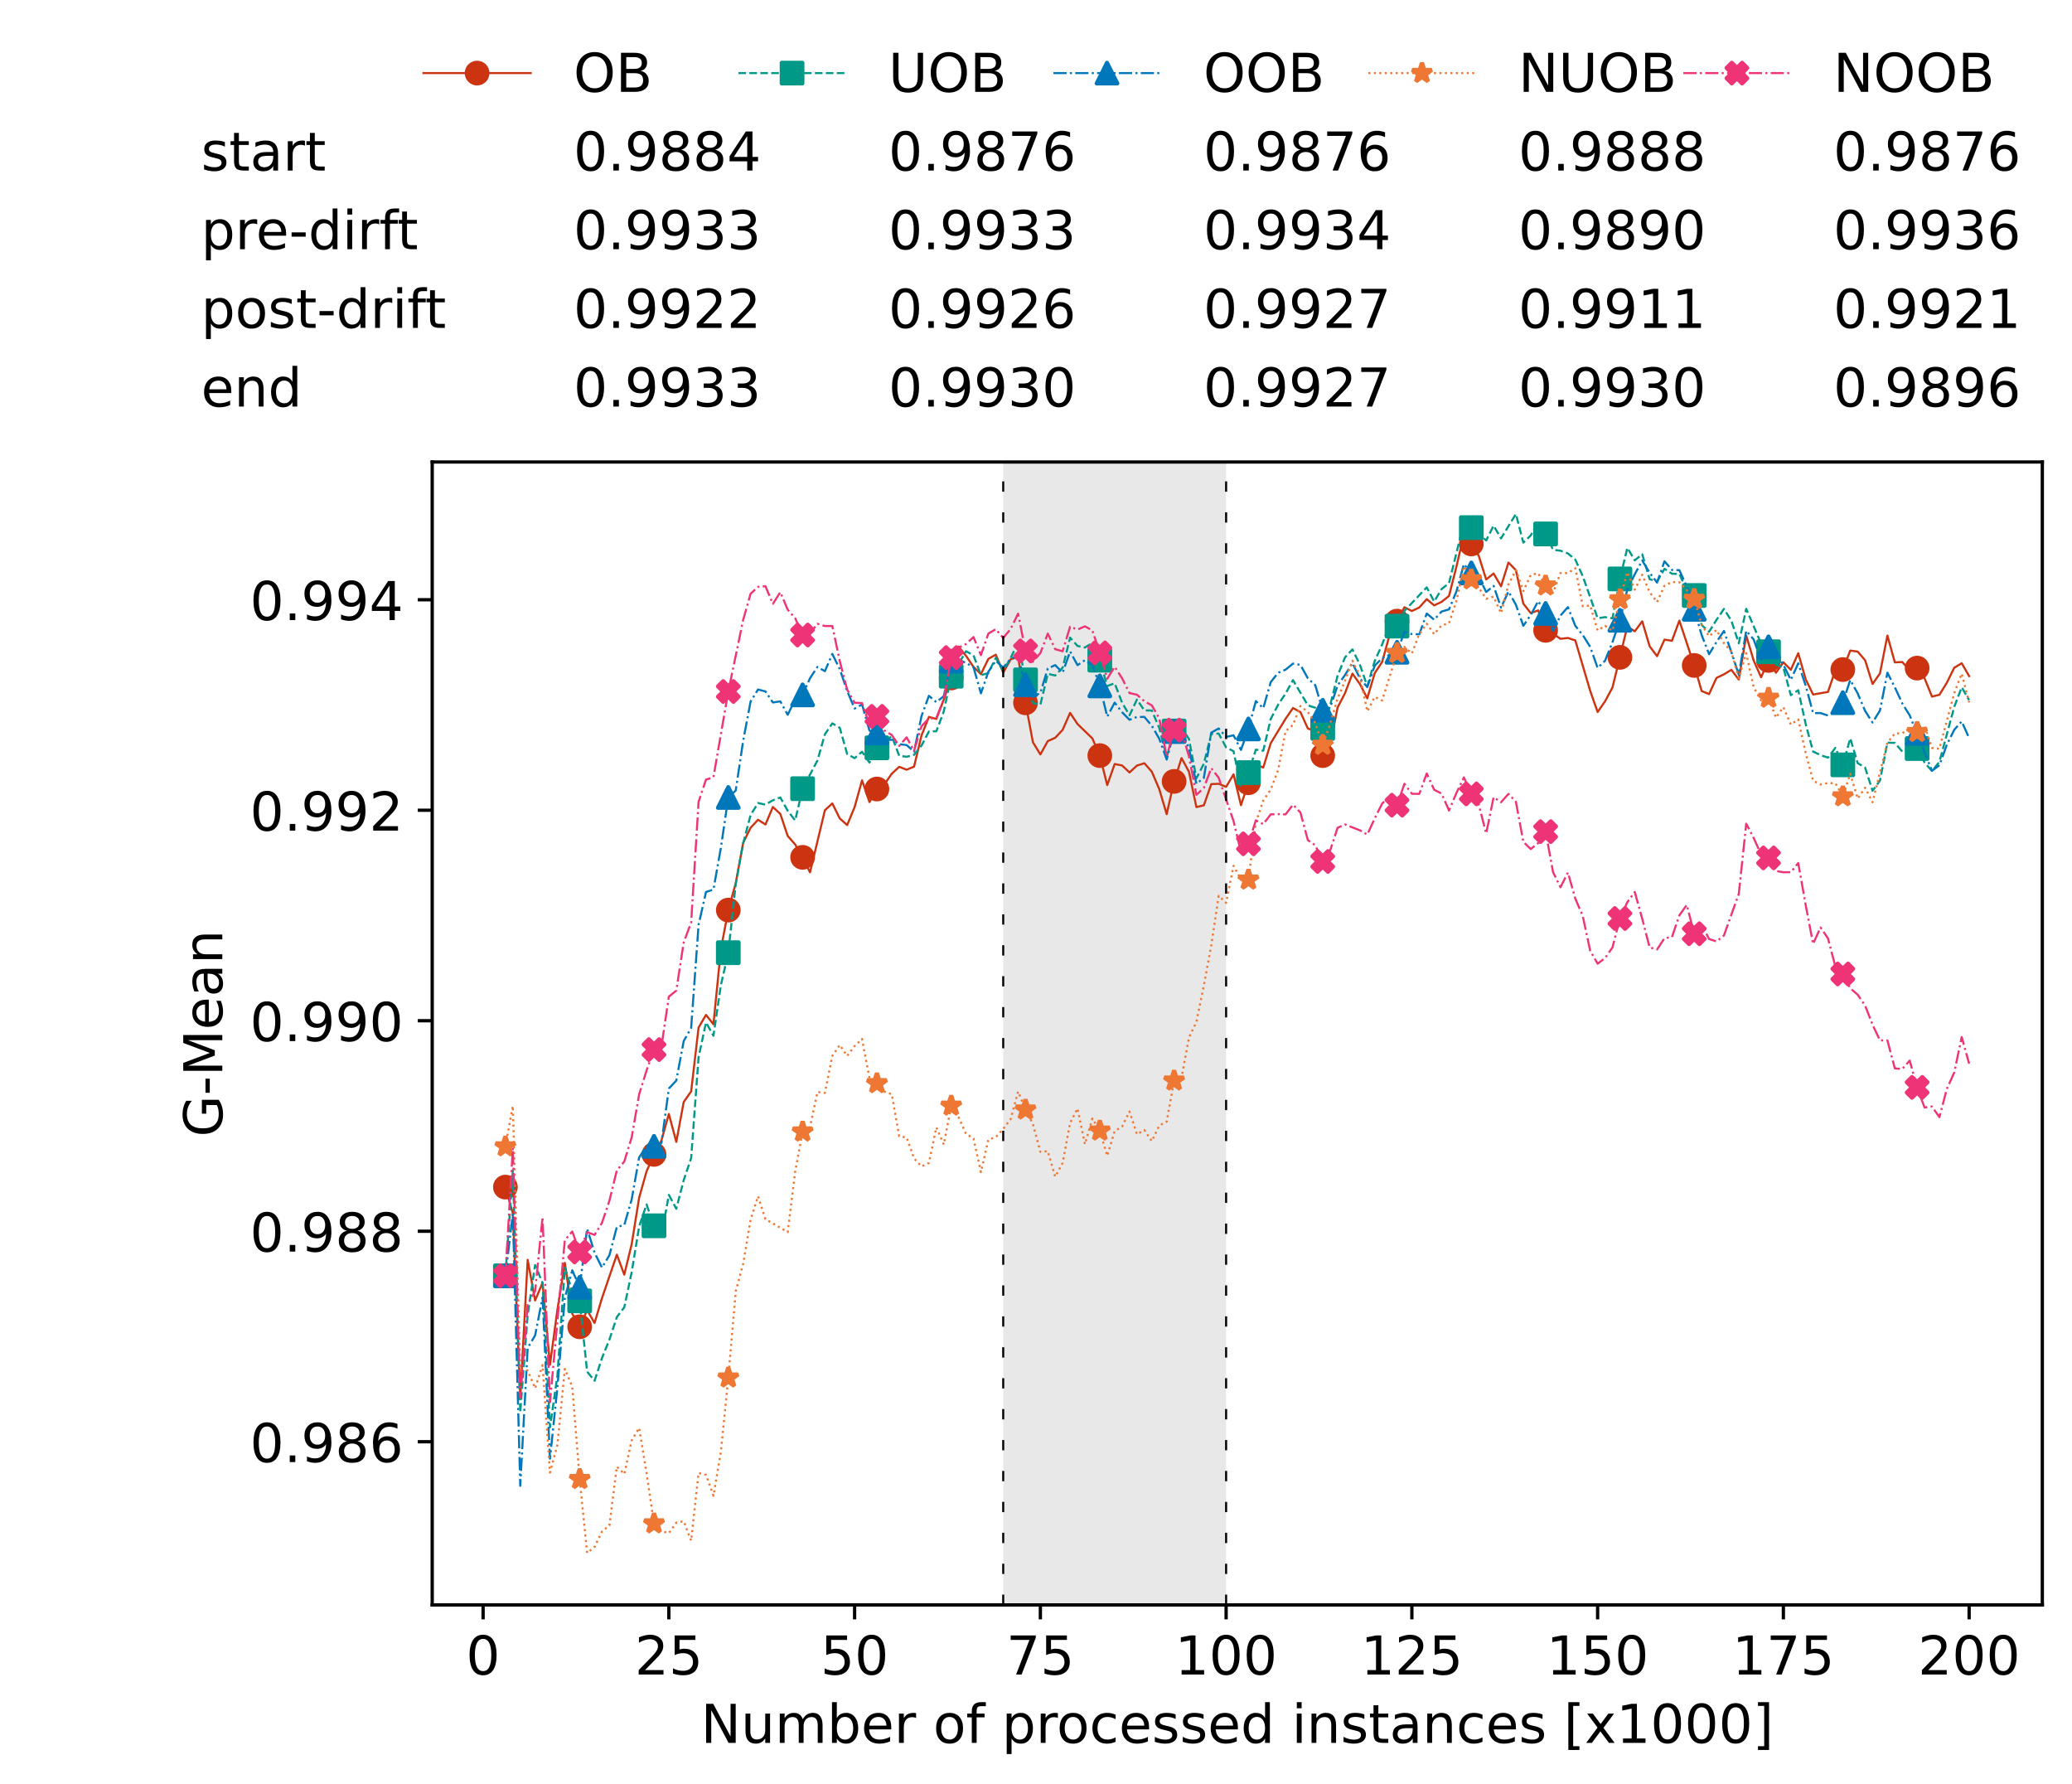 <?xml version="1.0" encoding="utf-8" standalone="no"?>
<!DOCTYPE svg PUBLIC "-//W3C//DTD SVG 1.1//EN"
  "http://www.w3.org/Graphics/SVG/1.1/DTD/svg11.dtd">
<!-- Created with matplotlib (https://matplotlib.org/) -->
<svg height="432.615pt" version="1.1" viewBox="0 0 502.65 432.615" width="502.65pt" xmlns="http://www.w3.org/2000/svg" xmlns:xlink="http://www.w3.org/1999/xlink">
 <defs>
  <style type="text/css">*{stroke-linecap:butt;stroke-linejoin:round;}</style>
 </defs>
 <g id="figure_1">
  <g id="patch_1">
   <path d="M 0 432.615 
L 502.65 432.615 
L 502.65 0 
L 0 0 
z
" style="fill:#ffffff;"/>
  </g>
  <g id="axes_1">
   <g id="patch_2">
    <path d="M 104.85 389.252 
L 495.45 389.252 
L 495.45 112.052 
L 104.85 112.052 
z
" style="fill:#ffffff;"/>
   </g>
   <g id="patch_3">
    <path clip-path="url(#p08b98ddde5)" d="M 297.446 389.252 
L 297.446 112.052 
L 243.372 112.052 
L 243.372 389.252 
z
" style="fill:#d3d3d3;opacity:0.5;"/>
   </g>
   <g id="matplotlib.axis_1">
    <g id="xtick_1">
     <g id="line2d_1">
      <defs>
       <path d="M 0 0 
L 0 3.5 
" id="ma99c10b22b" style="stroke:#000000;stroke-width:0.8;"/>
      </defs>
      <g>
       <use style="stroke:#000000;stroke-width:0.8;" x="117.197" xlink:href="#ma99c10b22b" y="389.252"/>
      </g>
     </g>
     <g id="text_1">
      <!-- 0 -->
      <g transform="translate(113.061 406.13)scale(0.13 -0.13)">
       <defs>
        <path d="M 31.781 66.406 
Q 24.172 66.406 20.328 58.906 
Q 16.5 51.422 16.5 36.375 
Q 16.5 21.391 20.328 13.891 
Q 24.172 6.391 31.781 6.391 
Q 39.453 6.391 43.281 13.891 
Q 47.125 21.391 47.125 36.375 
Q 47.125 51.422 43.281 58.906 
Q 39.453 66.406 31.781 66.406 
z
M 31.781 74.219 
Q 44.047 74.219 50.516 64.516 
Q 56.984 54.828 56.984 36.375 
Q 56.984 17.969 50.516 8.266 
Q 44.047 -1.422 31.781 -1.422 
Q 19.531 -1.422 13.062 8.266 
Q 6.594 17.969 6.594 36.375 
Q 6.594 54.828 13.062 64.516 
Q 19.531 74.219 31.781 74.219 
z
" id="DejaVuSans-48"/>
       </defs>
       <use xlink:href="#DejaVuSans-48"/>
      </g>
     </g>
    </g>
    <g id="xtick_2">
     <g id="line2d_2">
      <g>
       <use style="stroke:#000000;stroke-width:0.8;" x="162.259" xlink:href="#ma99c10b22b" y="389.252"/>
      </g>
     </g>
     <g id="text_2">
      <!-- 25 -->
      <g transform="translate(153.988 406.13)scale(0.13 -0.13)">
       <defs>
        <path d="M 19.188 8.297 
L 53.609 8.297 
L 53.609 0 
L 7.328 0 
L 7.328 8.297 
Q 12.938 14.109 22.625 23.891 
Q 32.328 33.688 34.812 36.531 
Q 39.547 41.844 41.422 45.531 
Q 43.312 49.219 43.312 52.781 
Q 43.312 58.594 39.234 62.25 
Q 35.156 65.922 28.609 65.922 
Q 23.969 65.922 18.812 64.312 
Q 13.672 62.703 7.812 59.422 
L 7.812 69.391 
Q 13.766 71.781 18.938 73 
Q 24.125 74.219 28.422 74.219 
Q 39.75 74.219 46.484 68.547 
Q 53.219 62.891 53.219 53.422 
Q 53.219 48.922 51.531 44.891 
Q 49.859 40.875 45.406 35.406 
Q 44.188 33.984 37.641 27.219 
Q 31.109 20.453 19.188 8.297 
z
" id="DejaVuSans-50"/>
        <path d="M 10.797 72.906 
L 49.516 72.906 
L 49.516 64.594 
L 19.828 64.594 
L 19.828 46.734 
Q 21.969 47.469 24.109 47.828 
Q 26.266 48.188 28.422 48.188 
Q 40.625 48.188 47.75 41.5 
Q 54.891 34.812 54.891 23.391 
Q 54.891 11.625 47.562 5.094 
Q 40.234 -1.422 26.906 -1.422 
Q 22.312 -1.422 17.547 -0.641 
Q 12.797 0.141 7.719 1.703 
L 7.719 11.625 
Q 12.109 9.234 16.797 8.062 
Q 21.484 6.891 26.703 6.891 
Q 35.156 6.891 40.078 11.328 
Q 45.016 15.766 45.016 23.391 
Q 45.016 31 40.078 35.438 
Q 35.156 39.891 26.703 39.891 
Q 22.75 39.891 18.812 39.016 
Q 14.891 38.141 10.797 36.281 
z
" id="DejaVuSans-53"/>
       </defs>
       <use xlink:href="#DejaVuSans-50"/>
       <use x="63.623" xlink:href="#DejaVuSans-53"/>
      </g>
     </g>
    </g>
    <g id="xtick_3">
     <g id="line2d_3">
      <g>
       <use style="stroke:#000000;stroke-width:0.8;" x="207.322" xlink:href="#ma99c10b22b" y="389.252"/>
      </g>
     </g>
     <g id="text_3">
      <!-- 50 -->
      <g transform="translate(199.05 406.13)scale(0.13 -0.13)">
       <use xlink:href="#DejaVuSans-53"/>
       <use x="63.623" xlink:href="#DejaVuSans-48"/>
      </g>
     </g>
    </g>
    <g id="xtick_4">
     <g id="line2d_4">
      <g>
       <use style="stroke:#000000;stroke-width:0.8;" x="252.384" xlink:href="#ma99c10b22b" y="389.252"/>
      </g>
     </g>
     <g id="text_4">
      <!-- 75 -->
      <g transform="translate(244.113 406.13)scale(0.13 -0.13)">
       <defs>
        <path d="M 8.203 72.906 
L 55.078 72.906 
L 55.078 68.703 
L 28.609 0 
L 18.312 0 
L 43.219 64.594 
L 8.203 64.594 
z
" id="DejaVuSans-55"/>
       </defs>
       <use xlink:href="#DejaVuSans-55"/>
       <use x="63.623" xlink:href="#DejaVuSans-53"/>
      </g>
     </g>
    </g>
    <g id="xtick_5">
     <g id="line2d_5">
      <g>
       <use style="stroke:#000000;stroke-width:0.8;" x="297.446" xlink:href="#ma99c10b22b" y="389.252"/>
      </g>
     </g>
     <g id="text_5">
      <!-- 100 -->
      <g transform="translate(285.039 406.13)scale(0.13 -0.13)">
       <defs>
        <path d="M 12.406 8.297 
L 28.516 8.297 
L 28.516 63.922 
L 10.984 60.406 
L 10.984 69.391 
L 28.422 72.906 
L 38.281 72.906 
L 38.281 8.297 
L 54.391 8.297 
L 54.391 0 
L 12.406 0 
z
" id="DejaVuSans-49"/>
       </defs>
       <use xlink:href="#DejaVuSans-49"/>
       <use x="63.623" xlink:href="#DejaVuSans-48"/>
       <use x="127.246" xlink:href="#DejaVuSans-48"/>
      </g>
     </g>
    </g>
    <g id="xtick_6">
     <g id="line2d_6">
      <g>
       <use style="stroke:#000000;stroke-width:0.8;" x="342.509" xlink:href="#ma99c10b22b" y="389.252"/>
      </g>
     </g>
     <g id="text_6">
      <!-- 125 -->
      <g transform="translate(330.102 406.13)scale(0.13 -0.13)">
       <use xlink:href="#DejaVuSans-49"/>
       <use x="63.623" xlink:href="#DejaVuSans-50"/>
       <use x="127.246" xlink:href="#DejaVuSans-53"/>
      </g>
     </g>
    </g>
    <g id="xtick_7">
     <g id="line2d_7">
      <g>
       <use style="stroke:#000000;stroke-width:0.8;" x="387.571" xlink:href="#ma99c10b22b" y="389.252"/>
      </g>
     </g>
     <g id="text_7">
      <!-- 150 -->
      <g transform="translate(375.164 406.13)scale(0.13 -0.13)">
       <use xlink:href="#DejaVuSans-49"/>
       <use x="63.623" xlink:href="#DejaVuSans-53"/>
       <use x="127.246" xlink:href="#DejaVuSans-48"/>
      </g>
     </g>
    </g>
    <g id="xtick_8">
     <g id="line2d_8">
      <g>
       <use style="stroke:#000000;stroke-width:0.8;" x="432.633" xlink:href="#ma99c10b22b" y="389.252"/>
      </g>
     </g>
     <g id="text_8">
      <!-- 175 -->
      <g transform="translate(420.226 406.13)scale(0.13 -0.13)">
       <use xlink:href="#DejaVuSans-49"/>
       <use x="63.623" xlink:href="#DejaVuSans-55"/>
       <use x="127.246" xlink:href="#DejaVuSans-53"/>
      </g>
     </g>
    </g>
    <g id="xtick_9">
     <g id="line2d_9">
      <g>
       <use style="stroke:#000000;stroke-width:0.8;" x="477.695" xlink:href="#ma99c10b22b" y="389.252"/>
      </g>
     </g>
     <g id="text_9">
      <!-- 200 -->
      <g transform="translate(465.289 406.13)scale(0.13 -0.13)">
       <use xlink:href="#DejaVuSans-50"/>
       <use x="63.623" xlink:href="#DejaVuSans-48"/>
       <use x="127.246" xlink:href="#DejaVuSans-48"/>
      </g>
     </g>
    </g>
    <g id="text_10">
     <!-- Number of processed instances [x1000] -->
     <g transform="translate(170.025 422.711)scale(0.13 -0.13)">
      <defs>
       <path d="M 9.812 72.906 
L 23.094 72.906 
L 55.422 11.922 
L 55.422 72.906 
L 64.984 72.906 
L 64.984 0 
L 51.703 0 
L 19.391 60.984 
L 19.391 0 
L 9.812 0 
z
" id="DejaVuSans-78"/>
       <path d="M 8.5 21.578 
L 8.5 54.688 
L 17.484 54.688 
L 17.484 21.922 
Q 17.484 14.156 20.5 10.266 
Q 23.531 6.391 29.594 6.391 
Q 36.859 6.391 41.078 11.031 
Q 45.312 15.672 45.312 23.688 
L 45.312 54.688 
L 54.297 54.688 
L 54.297 0 
L 45.312 0 
L 45.312 8.406 
Q 42.047 3.422 37.719 1 
Q 33.406 -1.422 27.688 -1.422 
Q 18.266 -1.422 13.375 4.438 
Q 8.5 10.297 8.5 21.578 
z
M 31.109 56 
z
" id="DejaVuSans-117"/>
       <path d="M 52 44.188 
Q 55.375 50.25 60.062 53.125 
Q 64.75 56 71.094 56 
Q 79.641 56 84.281 50.016 
Q 88.922 44.047 88.922 33.016 
L 88.922 0 
L 79.891 0 
L 79.891 32.719 
Q 79.891 40.578 77.094 44.375 
Q 74.312 48.188 68.609 48.188 
Q 61.625 48.188 57.562 43.547 
Q 53.516 38.922 53.516 30.906 
L 53.516 0 
L 44.484 0 
L 44.484 32.719 
Q 44.484 40.625 41.703 44.406 
Q 38.922 48.188 33.109 48.188 
Q 26.219 48.188 22.156 43.531 
Q 18.109 38.875 18.109 30.906 
L 18.109 0 
L 9.078 0 
L 9.078 54.688 
L 18.109 54.688 
L 18.109 46.188 
Q 21.188 51.219 25.484 53.609 
Q 29.781 56 35.688 56 
Q 41.656 56 45.828 52.969 
Q 50 49.953 52 44.188 
z
" id="DejaVuSans-109"/>
       <path d="M 48.688 27.297 
Q 48.688 37.203 44.609 42.844 
Q 40.531 48.484 33.406 48.484 
Q 26.266 48.484 22.188 42.844 
Q 18.109 37.203 18.109 27.297 
Q 18.109 17.391 22.188 11.75 
Q 26.266 6.109 33.406 6.109 
Q 40.531 6.109 44.609 11.75 
Q 48.688 17.391 48.688 27.297 
z
M 18.109 46.391 
Q 20.953 51.266 25.266 53.625 
Q 29.594 56 35.594 56 
Q 45.562 56 51.781 48.094 
Q 58.016 40.188 58.016 27.297 
Q 58.016 14.406 51.781 6.484 
Q 45.562 -1.422 35.594 -1.422 
Q 29.594 -1.422 25.266 0.953 
Q 20.953 3.328 18.109 8.203 
L 18.109 0 
L 9.078 0 
L 9.078 75.984 
L 18.109 75.984 
z
" id="DejaVuSans-98"/>
       <path d="M 56.203 29.594 
L 56.203 25.203 
L 14.891 25.203 
Q 15.484 15.922 20.484 11.062 
Q 25.484 6.203 34.422 6.203 
Q 39.594 6.203 44.453 7.469 
Q 49.312 8.734 54.109 11.281 
L 54.109 2.781 
Q 49.266 0.734 44.188 -0.344 
Q 39.109 -1.422 33.891 -1.422 
Q 20.797 -1.422 13.156 6.188 
Q 5.516 13.812 5.516 26.812 
Q 5.516 40.234 12.766 48.109 
Q 20.016 56 32.328 56 
Q 43.359 56 49.781 48.891 
Q 56.203 41.797 56.203 29.594 
z
M 47.219 32.234 
Q 47.125 39.594 43.094 43.984 
Q 39.062 48.391 32.422 48.391 
Q 24.906 48.391 20.391 44.141 
Q 15.875 39.891 15.188 32.172 
z
" id="DejaVuSans-101"/>
       <path d="M 41.109 46.297 
Q 39.594 47.172 37.812 47.578 
Q 36.031 48 33.891 48 
Q 26.266 48 22.188 43.047 
Q 18.109 38.094 18.109 28.812 
L 18.109 0 
L 9.078 0 
L 9.078 54.688 
L 18.109 54.688 
L 18.109 46.188 
Q 20.953 51.172 25.484 53.578 
Q 30.031 56 36.531 56 
Q 37.453 56 38.578 55.875 
Q 39.703 55.766 41.062 55.516 
z
" id="DejaVuSans-114"/>
       <path id="DejaVuSans-32"/>
       <path d="M 30.609 48.391 
Q 23.391 48.391 19.188 42.75 
Q 14.984 37.109 14.984 27.297 
Q 14.984 17.484 19.156 11.844 
Q 23.344 6.203 30.609 6.203 
Q 37.797 6.203 41.984 11.859 
Q 46.188 17.531 46.188 27.297 
Q 46.188 37.016 41.984 42.703 
Q 37.797 48.391 30.609 48.391 
z
M 30.609 56 
Q 42.328 56 49.016 48.375 
Q 55.719 40.766 55.719 27.297 
Q 55.719 13.875 49.016 6.219 
Q 42.328 -1.422 30.609 -1.422 
Q 18.844 -1.422 12.172 6.219 
Q 5.516 13.875 5.516 27.297 
Q 5.516 40.766 12.172 48.375 
Q 18.844 56 30.609 56 
z
" id="DejaVuSans-111"/>
       <path d="M 37.109 75.984 
L 37.109 68.5 
L 28.516 68.5 
Q 23.688 68.5 21.797 66.547 
Q 19.922 64.594 19.922 59.516 
L 19.922 54.688 
L 34.719 54.688 
L 34.719 47.703 
L 19.922 47.703 
L 19.922 0 
L 10.891 0 
L 10.891 47.703 
L 2.297 47.703 
L 2.297 54.688 
L 10.891 54.688 
L 10.891 58.5 
Q 10.891 67.625 15.141 71.797 
Q 19.391 75.984 28.609 75.984 
z
" id="DejaVuSans-102"/>
       <path d="M 18.109 8.203 
L 18.109 -20.797 
L 9.078 -20.797 
L 9.078 54.688 
L 18.109 54.688 
L 18.109 46.391 
Q 20.953 51.266 25.266 53.625 
Q 29.594 56 35.594 56 
Q 45.562 56 51.781 48.094 
Q 58.016 40.188 58.016 27.297 
Q 58.016 14.406 51.781 6.484 
Q 45.562 -1.422 35.594 -1.422 
Q 29.594 -1.422 25.266 0.953 
Q 20.953 3.328 18.109 8.203 
z
M 48.688 27.297 
Q 48.688 37.203 44.609 42.844 
Q 40.531 48.484 33.406 48.484 
Q 26.266 48.484 22.188 42.844 
Q 18.109 37.203 18.109 27.297 
Q 18.109 17.391 22.188 11.75 
Q 26.266 6.109 33.406 6.109 
Q 40.531 6.109 44.609 11.75 
Q 48.688 17.391 48.688 27.297 
z
" id="DejaVuSans-112"/>
       <path d="M 48.781 52.594 
L 48.781 44.188 
Q 44.969 46.297 41.141 47.344 
Q 37.312 48.391 33.406 48.391 
Q 24.656 48.391 19.812 42.844 
Q 14.984 37.312 14.984 27.297 
Q 14.984 17.281 19.812 11.734 
Q 24.656 6.203 33.406 6.203 
Q 37.312 6.203 41.141 7.25 
Q 44.969 8.297 48.781 10.406 
L 48.781 2.094 
Q 45.016 0.344 40.984 -0.531 
Q 36.969 -1.422 32.422 -1.422 
Q 20.062 -1.422 12.781 6.344 
Q 5.516 14.109 5.516 27.297 
Q 5.516 40.672 12.859 48.328 
Q 20.219 56 33.016 56 
Q 37.156 56 41.109 55.141 
Q 45.062 54.297 48.781 52.594 
z
" id="DejaVuSans-99"/>
       <path d="M 44.281 53.078 
L 44.281 44.578 
Q 40.484 46.531 36.375 47.5 
Q 32.281 48.484 27.875 48.484 
Q 21.188 48.484 17.844 46.438 
Q 14.5 44.391 14.5 40.281 
Q 14.5 37.156 16.891 35.375 
Q 19.281 33.594 26.516 31.984 
L 29.594 31.297 
Q 39.156 29.25 43.188 25.516 
Q 47.219 21.781 47.219 15.094 
Q 47.219 7.469 41.188 3.016 
Q 35.156 -1.422 24.609 -1.422 
Q 20.219 -1.422 15.453 -0.562 
Q 10.688 0.297 5.422 2 
L 5.422 11.281 
Q 10.406 8.688 15.234 7.391 
Q 20.062 6.109 24.812 6.109 
Q 31.156 6.109 34.562 8.281 
Q 37.984 10.453 37.984 14.406 
Q 37.984 18.062 35.516 20.016 
Q 33.062 21.969 24.703 23.781 
L 21.578 24.516 
Q 13.234 26.266 9.516 29.906 
Q 5.812 33.547 5.812 39.891 
Q 5.812 47.609 11.281 51.797 
Q 16.75 56 26.812 56 
Q 31.781 56 36.172 55.266 
Q 40.578 54.547 44.281 53.078 
z
" id="DejaVuSans-115"/>
       <path d="M 45.406 46.391 
L 45.406 75.984 
L 54.391 75.984 
L 54.391 0 
L 45.406 0 
L 45.406 8.203 
Q 42.578 3.328 38.25 0.953 
Q 33.938 -1.422 27.875 -1.422 
Q 17.969 -1.422 11.734 6.484 
Q 5.516 14.406 5.516 27.297 
Q 5.516 40.188 11.734 48.094 
Q 17.969 56 27.875 56 
Q 33.938 56 38.25 53.625 
Q 42.578 51.266 45.406 46.391 
z
M 14.797 27.297 
Q 14.797 17.391 18.875 11.75 
Q 22.953 6.109 30.078 6.109 
Q 37.203 6.109 41.297 11.75 
Q 45.406 17.391 45.406 27.297 
Q 45.406 37.203 41.297 42.844 
Q 37.203 48.484 30.078 48.484 
Q 22.953 48.484 18.875 42.844 
Q 14.797 37.203 14.797 27.297 
z
" id="DejaVuSans-100"/>
       <path d="M 9.422 54.688 
L 18.406 54.688 
L 18.406 0 
L 9.422 0 
z
M 9.422 75.984 
L 18.406 75.984 
L 18.406 64.594 
L 9.422 64.594 
z
" id="DejaVuSans-105"/>
       <path d="M 54.891 33.016 
L 54.891 0 
L 45.906 0 
L 45.906 32.719 
Q 45.906 40.484 42.875 44.328 
Q 39.844 48.188 33.797 48.188 
Q 26.516 48.188 22.312 43.547 
Q 18.109 38.922 18.109 30.906 
L 18.109 0 
L 9.078 0 
L 9.078 54.688 
L 18.109 54.688 
L 18.109 46.188 
Q 21.344 51.125 25.703 53.562 
Q 30.078 56 35.797 56 
Q 45.219 56 50.047 50.172 
Q 54.891 44.344 54.891 33.016 
z
" id="DejaVuSans-110"/>
       <path d="M 18.312 70.219 
L 18.312 54.688 
L 36.812 54.688 
L 36.812 47.703 
L 18.312 47.703 
L 18.312 18.016 
Q 18.312 11.328 20.141 9.422 
Q 21.969 7.516 27.594 7.516 
L 36.812 7.516 
L 36.812 0 
L 27.594 0 
Q 17.188 0 13.234 3.875 
Q 9.281 7.766 9.281 18.016 
L 9.281 47.703 
L 2.688 47.703 
L 2.688 54.688 
L 9.281 54.688 
L 9.281 70.219 
z
" id="DejaVuSans-116"/>
       <path d="M 34.281 27.484 
Q 23.391 27.484 19.188 25 
Q 14.984 22.516 14.984 16.5 
Q 14.984 11.719 18.141 8.906 
Q 21.297 6.109 26.703 6.109 
Q 34.188 6.109 38.703 11.406 
Q 43.219 16.703 43.219 25.484 
L 43.219 27.484 
z
M 52.203 31.203 
L 52.203 0 
L 43.219 0 
L 43.219 8.297 
Q 40.141 3.328 35.547 0.953 
Q 30.953 -1.422 24.312 -1.422 
Q 15.922 -1.422 10.953 3.297 
Q 6 8.016 6 15.922 
Q 6 25.141 12.172 29.828 
Q 18.359 34.516 30.609 34.516 
L 43.219 34.516 
L 43.219 35.406 
Q 43.219 41.609 39.141 45 
Q 35.062 48.391 27.688 48.391 
Q 23 48.391 18.547 47.266 
Q 14.109 46.141 10.016 43.891 
L 10.016 52.203 
Q 14.938 54.109 19.578 55.047 
Q 24.219 56 28.609 56 
Q 40.484 56 46.344 49.844 
Q 52.203 43.703 52.203 31.203 
z
" id="DejaVuSans-97"/>
       <path d="M 8.594 75.984 
L 29.297 75.984 
L 29.297 69 
L 17.578 69 
L 17.578 -6.203 
L 29.297 -6.203 
L 29.297 -13.188 
L 8.594 -13.188 
z
" id="DejaVuSans-91"/>
       <path d="M 54.891 54.688 
L 35.109 28.078 
L 55.906 0 
L 45.312 0 
L 29.391 21.484 
L 13.484 0 
L 2.875 0 
L 24.125 28.609 
L 4.688 54.688 
L 15.281 54.688 
L 29.781 35.203 
L 44.281 54.688 
z
" id="DejaVuSans-120"/>
       <path d="M 30.422 75.984 
L 30.422 -13.188 
L 9.719 -13.188 
L 9.719 -6.203 
L 21.391 -6.203 
L 21.391 69 
L 9.719 69 
L 9.719 75.984 
z
" id="DejaVuSans-93"/>
      </defs>
      <use xlink:href="#DejaVuSans-78"/>
      <use x="74.805" xlink:href="#DejaVuSans-117"/>
      <use x="138.184" xlink:href="#DejaVuSans-109"/>
      <use x="235.596" xlink:href="#DejaVuSans-98"/>
      <use x="299.072" xlink:href="#DejaVuSans-101"/>
      <use x="360.596" xlink:href="#DejaVuSans-114"/>
      <use x="401.709" xlink:href="#DejaVuSans-32"/>
      <use x="433.496" xlink:href="#DejaVuSans-111"/>
      <use x="494.678" xlink:href="#DejaVuSans-102"/>
      <use x="529.883" xlink:href="#DejaVuSans-32"/>
      <use x="561.67" xlink:href="#DejaVuSans-112"/>
      <use x="625.146" xlink:href="#DejaVuSans-114"/>
      <use x="664.01" xlink:href="#DejaVuSans-111"/>
      <use x="725.191" xlink:href="#DejaVuSans-99"/>
      <use x="780.172" xlink:href="#DejaVuSans-101"/>
      <use x="841.695" xlink:href="#DejaVuSans-115"/>
      <use x="893.795" xlink:href="#DejaVuSans-115"/>
      <use x="945.895" xlink:href="#DejaVuSans-101"/>
      <use x="1007.418" xlink:href="#DejaVuSans-100"/>
      <use x="1070.895" xlink:href="#DejaVuSans-32"/>
      <use x="1102.682" xlink:href="#DejaVuSans-105"/>
      <use x="1130.465" xlink:href="#DejaVuSans-110"/>
      <use x="1193.844" xlink:href="#DejaVuSans-115"/>
      <use x="1245.943" xlink:href="#DejaVuSans-116"/>
      <use x="1285.152" xlink:href="#DejaVuSans-97"/>
      <use x="1346.432" xlink:href="#DejaVuSans-110"/>
      <use x="1409.811" xlink:href="#DejaVuSans-99"/>
      <use x="1464.791" xlink:href="#DejaVuSans-101"/>
      <use x="1526.314" xlink:href="#DejaVuSans-115"/>
      <use x="1578.414" xlink:href="#DejaVuSans-32"/>
      <use x="1610.201" xlink:href="#DejaVuSans-91"/>
      <use x="1649.215" xlink:href="#DejaVuSans-120"/>
      <use x="1708.395" xlink:href="#DejaVuSans-49"/>
      <use x="1772.018" xlink:href="#DejaVuSans-48"/>
      <use x="1835.641" xlink:href="#DejaVuSans-48"/>
      <use x="1899.264" xlink:href="#DejaVuSans-48"/>
      <use x="1962.887" xlink:href="#DejaVuSans-93"/>
     </g>
    </g>
   </g>
   <g id="matplotlib.axis_2">
    <g id="ytick_1">
     <g id="line2d_10">
      <defs>
       <path d="M 0 0 
L -3.5 0 
" id="m3a7f0631c0" style="stroke:#000000;stroke-width:0.8;"/>
      </defs>
      <g>
       <use style="stroke:#000000;stroke-width:0.8;" x="104.85" xlink:href="#m3a7f0631c0" y="349.666"/>
      </g>
     </g>
     <g id="text_11">
      <!-- 0.986 -->
      <g transform="translate(60.633 354.605)scale(0.13 -0.13)">
       <defs>
        <path d="M 10.688 12.406 
L 21 12.406 
L 21 0 
L 10.688 0 
z
" id="DejaVuSans-46"/>
        <path d="M 10.984 1.516 
L 10.984 10.5 
Q 14.703 8.734 18.5 7.812 
Q 22.312 6.891 25.984 6.891 
Q 35.75 6.891 40.891 13.453 
Q 46.047 20.016 46.781 33.406 
Q 43.953 29.203 39.594 26.953 
Q 35.25 24.703 29.984 24.703 
Q 19.047 24.703 12.672 31.312 
Q 6.297 37.938 6.297 49.422 
Q 6.297 60.641 12.938 67.422 
Q 19.578 74.219 30.609 74.219 
Q 43.266 74.219 49.922 64.516 
Q 56.594 54.828 56.594 36.375 
Q 56.594 19.141 48.406 8.859 
Q 40.234 -1.422 26.422 -1.422 
Q 22.703 -1.422 18.891 -0.688 
Q 15.094 0.047 10.984 1.516 
z
M 30.609 32.422 
Q 37.25 32.422 41.125 36.953 
Q 45.016 41.5 45.016 49.422 
Q 45.016 57.281 41.125 61.844 
Q 37.25 66.406 30.609 66.406 
Q 23.969 66.406 20.094 61.844 
Q 16.219 57.281 16.219 49.422 
Q 16.219 41.5 20.094 36.953 
Q 23.969 32.422 30.609 32.422 
z
" id="DejaVuSans-57"/>
        <path d="M 31.781 34.625 
Q 24.75 34.625 20.719 30.859 
Q 16.703 27.094 16.703 20.516 
Q 16.703 13.922 20.719 10.156 
Q 24.75 6.391 31.781 6.391 
Q 38.812 6.391 42.859 10.172 
Q 46.922 13.969 46.922 20.516 
Q 46.922 27.094 42.891 30.859 
Q 38.875 34.625 31.781 34.625 
z
M 21.922 38.812 
Q 15.578 40.375 12.031 44.719 
Q 8.5 49.078 8.5 55.328 
Q 8.5 64.062 14.719 69.141 
Q 20.953 74.219 31.781 74.219 
Q 42.672 74.219 48.875 69.141 
Q 55.078 64.062 55.078 55.328 
Q 55.078 49.078 51.531 44.719 
Q 48 40.375 41.703 38.812 
Q 48.828 37.156 52.797 32.312 
Q 56.781 27.484 56.781 20.516 
Q 56.781 9.906 50.312 4.234 
Q 43.844 -1.422 31.781 -1.422 
Q 19.734 -1.422 13.25 4.234 
Q 6.781 9.906 6.781 20.516 
Q 6.781 27.484 10.781 32.312 
Q 14.797 37.156 21.922 38.812 
z
M 18.312 54.391 
Q 18.312 48.734 21.844 45.562 
Q 25.391 42.391 31.781 42.391 
Q 38.141 42.391 41.719 45.562 
Q 45.312 48.734 45.312 54.391 
Q 45.312 60.062 41.719 63.234 
Q 38.141 66.406 31.781 66.406 
Q 25.391 66.406 21.844 63.234 
Q 18.312 60.062 18.312 54.391 
z
" id="DejaVuSans-56"/>
        <path d="M 33.016 40.375 
Q 26.375 40.375 22.484 35.828 
Q 18.609 31.297 18.609 23.391 
Q 18.609 15.531 22.484 10.953 
Q 26.375 6.391 33.016 6.391 
Q 39.656 6.391 43.531 10.953 
Q 47.406 15.531 47.406 23.391 
Q 47.406 31.297 43.531 35.828 
Q 39.656 40.375 33.016 40.375 
z
M 52.594 71.297 
L 52.594 62.312 
Q 48.875 64.062 45.094 64.984 
Q 41.312 65.922 37.594 65.922 
Q 27.828 65.922 22.672 59.328 
Q 17.531 52.734 16.797 39.406 
Q 19.672 43.656 24.016 45.922 
Q 28.375 48.188 33.594 48.188 
Q 44.578 48.188 50.953 41.516 
Q 57.328 34.859 57.328 23.391 
Q 57.328 12.156 50.688 5.359 
Q 44.047 -1.422 33.016 -1.422 
Q 20.359 -1.422 13.672 8.266 
Q 6.984 17.969 6.984 36.375 
Q 6.984 53.656 15.188 63.938 
Q 23.391 74.219 37.203 74.219 
Q 40.922 74.219 44.703 73.484 
Q 48.484 72.75 52.594 71.297 
z
" id="DejaVuSans-54"/>
       </defs>
       <use xlink:href="#DejaVuSans-48"/>
       <use x="63.623" xlink:href="#DejaVuSans-46"/>
       <use x="95.41" xlink:href="#DejaVuSans-57"/>
       <use x="159.033" xlink:href="#DejaVuSans-56"/>
       <use x="222.656" xlink:href="#DejaVuSans-54"/>
      </g>
     </g>
    </g>
    <g id="ytick_2">
     <g id="line2d_11">
      <g>
       <use style="stroke:#000000;stroke-width:0.8;" x="104.85" xlink:href="#m3a7f0631c0" y="298.614"/>
      </g>
     </g>
     <g id="text_12">
      <!-- 0.988 -->
      <g transform="translate(60.633 303.553)scale(0.13 -0.13)">
       <use xlink:href="#DejaVuSans-48"/>
       <use x="63.623" xlink:href="#DejaVuSans-46"/>
       <use x="95.41" xlink:href="#DejaVuSans-57"/>
       <use x="159.033" xlink:href="#DejaVuSans-56"/>
       <use x="222.656" xlink:href="#DejaVuSans-56"/>
      </g>
     </g>
    </g>
    <g id="ytick_3">
     <g id="line2d_12">
      <g>
       <use style="stroke:#000000;stroke-width:0.8;" x="104.85" xlink:href="#m3a7f0631c0" y="247.562"/>
      </g>
     </g>
     <g id="text_13">
      <!-- 0.990 -->
      <g transform="translate(60.633 252.501)scale(0.13 -0.13)">
       <use xlink:href="#DejaVuSans-48"/>
       <use x="63.623" xlink:href="#DejaVuSans-46"/>
       <use x="95.41" xlink:href="#DejaVuSans-57"/>
       <use x="159.033" xlink:href="#DejaVuSans-57"/>
       <use x="222.656" xlink:href="#DejaVuSans-48"/>
      </g>
     </g>
    </g>
    <g id="ytick_4">
     <g id="line2d_13">
      <g>
       <use style="stroke:#000000;stroke-width:0.8;" x="104.85" xlink:href="#m3a7f0631c0" y="196.51"/>
      </g>
     </g>
     <g id="text_14">
      <!-- 0.992 -->
      <g transform="translate(60.633 201.449)scale(0.13 -0.13)">
       <use xlink:href="#DejaVuSans-48"/>
       <use x="63.623" xlink:href="#DejaVuSans-46"/>
       <use x="95.41" xlink:href="#DejaVuSans-57"/>
       <use x="159.033" xlink:href="#DejaVuSans-57"/>
       <use x="222.656" xlink:href="#DejaVuSans-50"/>
      </g>
     </g>
    </g>
    <g id="ytick_5">
     <g id="line2d_14">
      <g>
       <use style="stroke:#000000;stroke-width:0.8;" x="104.85" xlink:href="#m3a7f0631c0" y="145.458"/>
      </g>
     </g>
     <g id="text_15">
      <!-- 0.994 -->
      <g transform="translate(60.633 150.396)scale(0.13 -0.13)">
       <defs>
        <path d="M 37.797 64.312 
L 12.891 25.391 
L 37.797 25.391 
z
M 35.203 72.906 
L 47.609 72.906 
L 47.609 25.391 
L 58.016 25.391 
L 58.016 17.188 
L 47.609 17.188 
L 47.609 0 
L 37.797 0 
L 37.797 17.188 
L 4.891 17.188 
L 4.891 26.703 
z
" id="DejaVuSans-52"/>
       </defs>
       <use xlink:href="#DejaVuSans-48"/>
       <use x="63.623" xlink:href="#DejaVuSans-46"/>
       <use x="95.41" xlink:href="#DejaVuSans-57"/>
       <use x="159.033" xlink:href="#DejaVuSans-57"/>
       <use x="222.656" xlink:href="#DejaVuSans-52"/>
      </g>
     </g>
    </g>
    <g id="text_16">
     <!-- G-Mean -->
     <g transform="translate(53.93 275.744)rotate(-90)scale(0.13 -0.13)">
      <defs>
       <path d="M 59.516 10.406 
L 59.516 29.984 
L 43.406 29.984 
L 43.406 38.094 
L 69.281 38.094 
L 69.281 6.781 
Q 63.578 2.734 56.688 0.656 
Q 49.812 -1.422 42 -1.422 
Q 24.906 -1.422 15.25 8.562 
Q 5.609 18.562 5.609 36.375 
Q 5.609 54.25 15.25 64.234 
Q 24.906 74.219 42 74.219 
Q 49.125 74.219 55.547 72.453 
Q 61.969 70.703 67.391 67.281 
L 67.391 56.781 
Q 61.922 61.422 55.766 63.766 
Q 49.609 66.109 42.828 66.109 
Q 29.438 66.109 22.719 58.641 
Q 16.016 51.172 16.016 36.375 
Q 16.016 21.625 22.719 14.156 
Q 29.438 6.688 42.828 6.688 
Q 48.047 6.688 52.141 7.594 
Q 56.25 8.5 59.516 10.406 
z
" id="DejaVuSans-71"/>
       <path d="M 4.891 31.391 
L 31.203 31.391 
L 31.203 23.391 
L 4.891 23.391 
z
" id="DejaVuSans-45"/>
       <path d="M 9.812 72.906 
L 24.516 72.906 
L 43.109 23.297 
L 61.812 72.906 
L 76.516 72.906 
L 76.516 0 
L 66.891 0 
L 66.891 64.016 
L 48.094 14.016 
L 38.188 14.016 
L 19.391 64.016 
L 19.391 0 
L 9.812 0 
z
" id="DejaVuSans-77"/>
      </defs>
      <use xlink:href="#DejaVuSans-71"/>
      <use x="77.49" xlink:href="#DejaVuSans-45"/>
      <use x="113.574" xlink:href="#DejaVuSans-77"/>
      <use x="199.854" xlink:href="#DejaVuSans-101"/>
      <use x="261.377" xlink:href="#DejaVuSans-97"/>
      <use x="322.656" xlink:href="#DejaVuSans-110"/>
     </g>
    </g>
   </g>
   <g id="line2d_15"/>
   <g id="line2d_16"/>
   <g id="line2d_17"/>
   <g id="line2d_18"/>
   <g id="line2d_19"/>
   <g id="line2d_20">
    <path clip-path="url(#p08b98ddde5)" d="M 122.605 287.915 
L 124.407 294.254 
L 126.21 338.929 
L 128.012 305.55 
L 129.815 315.406 
L 131.617 311.113 
L 133.419 331.004 
L 135.222 317.639 
L 137.024 306.291 
L 138.827 318.633 
L 140.629 321.791 
L 142.432 317.753 
L 144.234 320.87 
L 146.037 314.827 
L 149.642 304.302 
L 151.444 309.145 
L 153.247 301.731 
L 155.049 290.491 
L 156.852 284.088 
L 158.654 279.978 
L 160.457 276.598 
L 162.259 270.172 
L 164.062 276.945 
L 165.864 267.273 
L 167.667 264.696 
L 169.469 249.221 
L 171.272 246.141 
L 173.074 248.422 
L 174.877 230.275 
L 176.679 220.727 
L 178.482 214.182 
L 180.284 204.409 
L 182.087 200.764 
L 183.889 198.813 
L 185.692 199.972 
L 187.494 195.717 
L 189.297 197.416 
L 191.099 202.756 
L 192.902 204.811 
L 194.704 207.933 
L 196.507 211.567 
L 200.112 196.522 
L 201.914 194.858 
L 203.717 198.5 
L 205.519 200.107 
L 207.322 195.749 
L 209.124 189.257 
L 210.927 194.537 
L 212.729 191.36 
L 214.532 190.237 
L 216.334 187.652 
L 218.137 185.981 
L 219.939 186.679 
L 221.742 185.939 
L 223.544 178.399 
L 225.347 173.87 
L 227.149 174.379 
L 228.952 169.667 
L 230.754 164.428 
L 232.557 156.815 
L 234.359 159.083 
L 236.162 161.745 
L 237.964 163.493 
L 239.767 159.801 
L 241.569 158.777 
L 243.372 163.132 
L 245.174 159.907 
L 246.976 159.31 
L 248.779 170.457 
L 250.581 180.025 
L 252.384 182.978 
L 254.186 179.74 
L 255.989 178.934 
L 257.791 177.009 
L 259.594 172.893 
L 261.396 175.599 
L 265.001 179.094 
L 266.804 183.26 
L 268.606 190.413 
L 270.409 185.302 
L 272.211 185.652 
L 274.014 187.348 
L 275.816 185.679 
L 277.619 185.112 
L 279.421 187.165 
L 281.224 191.38 
L 283.026 197.465 
L 284.829 189.513 
L 286.631 183.864 
L 288.434 187.176 
L 290.236 195.748 
L 292.039 195.318 
L 293.841 190.177 
L 295.644 190.098 
L 297.446 190.831 
L 299.249 187.801 
L 301.051 195.281 
L 302.854 189.844 
L 304.656 185.417 
L 306.459 186.15 
L 308.261 180.262 
L 311.866 174.335 
L 313.669 171.723 
L 315.471 172.698 
L 317.274 176.695 
L 319.076 177.325 
L 320.879 183.259 
L 322.681 180.728 
L 324.484 171.599 
L 326.286 168.123 
L 328.089 163.378 
L 329.891 165.884 
L 331.694 169.377 
L 333.496 163.249 
L 335.299 160.545 
L 337.101 153.999 
L 340.706 147.27 
L 342.509 148.192 
L 344.311 147.329 
L 346.114 145.318 
L 347.916 146.83 
L 349.719 145.97 
L 351.521 144.536 
L 353.324 137.408 
L 355.126 129.642 
L 356.928 131.925 
L 358.731 134.8 
L 360.533 140.545 
L 362.336 139.089 
L 364.138 142.19 
L 365.941 136.44 
L 367.743 138.291 
L 369.546 146.401 
L 371.348 148.696 
L 373.151 148.045 
L 374.953 152.878 
L 376.756 153.695 
L 378.558 154.939 
L 380.361 154.724 
L 382.163 155.335 
L 385.768 167.56 
L 387.571 172.69 
L 389.373 170.092 
L 391.176 166.734 
L 394.781 151.928 
L 396.583 153.123 
L 398.386 150.691 
L 400.188 156.737 
L 401.991 159.147 
L 403.793 155.123 
L 405.596 155.412 
L 407.398 150.528 
L 411.003 161.394 
L 412.806 167.595 
L 414.608 168.342 
L 416.411 164.409 
L 418.213 163.553 
L 420.016 162.457 
L 421.818 164.811 
L 423.621 154.148 
L 425.423 160.189 
L 427.226 164.258 
L 429.028 160.176 
L 430.831 163.165 
L 432.633 160.62 
L 434.436 162.454 
L 436.238 158.433 
L 438.041 164.737 
L 439.843 168.446 
L 443.448 167.815 
L 445.251 162.541 
L 447.053 162.391 
L 448.856 157.78 
L 450.658 158.038 
L 452.461 160.137 
L 454.263 165.887 
L 456.066 163.321 
L 457.868 154.149 
L 459.671 160.649 
L 461.473 160.554 
L 463.276 162.538 
L 465.078 162.036 
L 466.881 164.503 
L 468.683 168.943 
L 470.485 168.508 
L 472.288 165.582 
L 474.09 161.946 
L 475.893 160.86 
L 477.695 163.976 
L 477.695 163.976 
" style="fill:none;stroke:#cc3311;stroke-linecap:square;stroke-width:0.5;"/>
    <defs>
     <path d="M 0 2.5 
C 0.663 2.5 1.299 2.237 1.768 1.768 
C 2.237 1.299 2.5 0.663 2.5 0 
C 2.5 -0.663 2.237 -1.299 1.768 -1.768 
C 1.299 -2.237 0.663 -2.5 0 -2.5 
C -0.663 -2.5 -1.299 -2.237 -1.768 -1.768 
C -2.237 -1.299 -2.5 -0.663 -2.5 0 
C -2.5 0.663 -2.237 1.299 -1.768 1.768 
C -1.299 2.237 -0.663 2.5 0 2.5 
z
" id="mab4eb86dfa" style="stroke:#cc3311;"/>
    </defs>
    <g clip-path="url(#p08b98ddde5)">
     <use style="fill:#cc3311;stroke:#cc3311;" x="122.605" xlink:href="#mab4eb86dfa" y="287.915"/>
     <use style="fill:#cc3311;stroke:#cc3311;" x="140.629" xlink:href="#mab4eb86dfa" y="321.791"/>
     <use style="fill:#cc3311;stroke:#cc3311;" x="158.654" xlink:href="#mab4eb86dfa" y="279.978"/>
     <use style="fill:#cc3311;stroke:#cc3311;" x="176.679" xlink:href="#mab4eb86dfa" y="220.727"/>
     <use style="fill:#cc3311;stroke:#cc3311;" x="194.704" xlink:href="#mab4eb86dfa" y="207.933"/>
     <use style="fill:#cc3311;stroke:#cc3311;" x="212.729" xlink:href="#mab4eb86dfa" y="191.36"/>
     <use style="fill:#cc3311;stroke:#cc3311;" x="230.754" xlink:href="#mab4eb86dfa" y="164.428"/>
     <use style="fill:#cc3311;stroke:#cc3311;" x="248.779" xlink:href="#mab4eb86dfa" y="170.457"/>
     <use style="fill:#cc3311;stroke:#cc3311;" x="266.804" xlink:href="#mab4eb86dfa" y="183.26"/>
     <use style="fill:#cc3311;stroke:#cc3311;" x="284.829" xlink:href="#mab4eb86dfa" y="189.513"/>
     <use style="fill:#cc3311;stroke:#cc3311;" x="302.854" xlink:href="#mab4eb86dfa" y="189.844"/>
     <use style="fill:#cc3311;stroke:#cc3311;" x="320.879" xlink:href="#mab4eb86dfa" y="183.259"/>
     <use style="fill:#cc3311;stroke:#cc3311;" x="338.904" xlink:href="#mab4eb86dfa" y="150.645"/>
     <use style="fill:#cc3311;stroke:#cc3311;" x="356.928" xlink:href="#mab4eb86dfa" y="131.925"/>
     <use style="fill:#cc3311;stroke:#cc3311;" x="374.953" xlink:href="#mab4eb86dfa" y="152.878"/>
     <use style="fill:#cc3311;stroke:#cc3311;" x="392.978" xlink:href="#mab4eb86dfa" y="159.436"/>
     <use style="fill:#cc3311;stroke:#cc3311;" x="411.003" xlink:href="#mab4eb86dfa" y="161.394"/>
     <use style="fill:#cc3311;stroke:#cc3311;" x="429.028" xlink:href="#mab4eb86dfa" y="160.176"/>
     <use style="fill:#cc3311;stroke:#cc3311;" x="447.053" xlink:href="#mab4eb86dfa" y="162.391"/>
     <use style="fill:#cc3311;stroke:#cc3311;" x="465.078" xlink:href="#mab4eb86dfa" y="162.036"/>
    </g>
   </g>
   <g id="line2d_21"/>
   <g id="line2d_22"/>
   <g id="line2d_23"/>
   <g id="line2d_24"/>
   <g id="line2d_25">
    <path clip-path="url(#p08b98ddde5)" d="M 122.605 309.415 
L 124.407 283.885 
L 126.21 342.6 
L 128.012 318.895 
L 129.815 306.811 
L 131.617 311.155 
L 133.419 346.17 
L 135.222 333.65 
L 137.024 307.448 
L 138.827 313.174 
L 140.629 315.509 
L 142.432 332.676 
L 144.234 334.886 
L 146.037 329.365 
L 147.839 324.903 
L 149.642 319.427 
L 151.444 317.078 
L 153.247 308.51 
L 155.049 297.448 
L 156.852 292.121 
L 158.654 297.301 
L 160.457 299.75 
L 162.259 289.811 
L 164.062 293.169 
L 165.864 286.229 
L 167.667 280.887 
L 169.469 256.411 
L 171.272 247.979 
L 173.074 251.207 
L 174.877 238.953 
L 176.679 231.06 
L 178.482 214.427 
L 180.284 204.547 
L 182.087 197.672 
L 183.889 194.767 
L 185.692 195.148 
L 187.494 194.097 
L 189.297 193.413 
L 191.099 196.664 
L 192.902 198.983 
L 194.704 191.283 
L 198.309 184.422 
L 200.112 178.088 
L 201.914 175.439 
L 203.717 176.506 
L 205.519 182.885 
L 207.322 183.877 
L 209.124 182.322 
L 210.927 184.96 
L 212.729 181.372 
L 214.532 180.053 
L 216.334 178.53 
L 218.137 183.304 
L 219.939 183.539 
L 221.742 183.071 
L 223.544 180.837 
L 225.347 177.402 
L 227.149 177.354 
L 228.952 172.558 
L 230.754 164.006 
L 234.359 157.942 
L 236.162 158.938 
L 237.964 163.757 
L 239.767 163.243 
L 241.569 159.537 
L 243.372 162.796 
L 245.174 159.571 
L 246.976 155.848 
L 248.779 164.89 
L 250.581 170.503 
L 252.384 170.937 
L 254.186 163.418 
L 255.989 163.844 
L 257.791 161.919 
L 259.594 154.649 
L 261.396 156.66 
L 263.199 157.046 
L 265.001 155.928 
L 266.804 160.109 
L 268.606 166.387 
L 270.409 165.709 
L 272.211 170.445 
L 274.014 173.482 
L 275.816 169.663 
L 277.619 172.308 
L 279.421 172.311 
L 281.224 176.526 
L 283.026 183.661 
L 284.829 177.295 
L 286.631 176.47 
L 288.434 179.231 
L 290.236 188.782 
L 292.039 185.228 
L 293.841 177.997 
L 295.644 177.918 
L 297.446 181.278 
L 299.249 182.19 
L 301.051 190.892 
L 302.854 187.386 
L 304.656 181.812 
L 306.459 182.085 
L 308.261 174.397 
L 310.064 170.902 
L 311.866 168.228 
L 313.669 164.947 
L 317.274 171.066 
L 319.076 171.659 
L 320.879 176.659 
L 322.681 171.064 
L 324.484 163.893 
L 326.286 159.438 
L 328.089 157.5 
L 329.891 161.183 
L 331.694 166.447 
L 333.496 160.319 
L 335.299 156.309 
L 337.101 151.552 
L 338.904 151.86 
L 340.706 148.153 
L 346.114 142.453 
L 347.916 145.903 
L 349.719 142.862 
L 351.521 141.428 
L 355.126 126.768 
L 356.928 127.968 
L 360.533 131.074 
L 362.336 127.49 
L 364.138 130.58 
L 367.743 124.652 
L 369.546 131.605 
L 371.348 129.866 
L 373.151 126.505 
L 374.953 129.5 
L 376.756 133.333 
L 378.558 133.565 
L 380.361 134.232 
L 382.163 135.737 
L 383.966 139.751 
L 387.571 149.948 
L 389.373 149.676 
L 391.176 149.959 
L 392.978 140.406 
L 394.781 132.866 
L 396.583 135.909 
L 398.386 134.419 
L 400.188 140.47 
L 401.991 141.026 
L 403.793 137.965 
L 405.596 139.146 
L 407.398 139.199 
L 409.201 143.159 
L 411.003 144.428 
L 412.806 151.589 
L 414.608 153.24 
L 416.411 150.338 
L 418.213 147.679 
L 420.016 150.547 
L 421.818 156.031 
L 423.621 147.657 
L 427.226 156.092 
L 429.028 158.066 
L 430.831 161.158 
L 432.633 161.924 
L 434.436 168.612 
L 436.238 167.397 
L 438.041 175.578 
L 439.843 182.272 
L 441.646 183.144 
L 443.448 183.746 
L 445.251 181.384 
L 447.053 185.505 
L 448.856 179.077 
L 450.658 185.084 
L 452.461 186.168 
L 454.263 191.793 
L 456.066 189.327 
L 457.868 180.126 
L 459.671 180.181 
L 461.473 182.267 
L 463.276 181.089 
L 465.078 181.546 
L 466.881 184.921 
L 468.683 187.02 
L 470.485 184.749 
L 474.09 171.431 
L 475.893 166.679 
L 477.695 169.821 
L 477.695 169.821 
" style="fill:none;stroke:#009988;stroke-dasharray:1.85,0.8;stroke-dashoffset:0;stroke-width:0.5;"/>
    <defs>
     <path d="M -2.5 2.5 
L 2.5 2.5 
L 2.5 -2.5 
L -2.5 -2.5 
z
" id="me54c640b76" style="stroke:#009988;stroke-linejoin:miter;"/>
    </defs>
    <g clip-path="url(#p08b98ddde5)">
     <use style="fill:#009988;stroke:#009988;stroke-linejoin:miter;" x="122.605" xlink:href="#me54c640b76" y="309.415"/>
     <use style="fill:#009988;stroke:#009988;stroke-linejoin:miter;" x="140.629" xlink:href="#me54c640b76" y="315.509"/>
     <use style="fill:#009988;stroke:#009988;stroke-linejoin:miter;" x="158.654" xlink:href="#me54c640b76" y="297.301"/>
     <use style="fill:#009988;stroke:#009988;stroke-linejoin:miter;" x="176.679" xlink:href="#me54c640b76" y="231.06"/>
     <use style="fill:#009988;stroke:#009988;stroke-linejoin:miter;" x="194.704" xlink:href="#me54c640b76" y="191.283"/>
     <use style="fill:#009988;stroke:#009988;stroke-linejoin:miter;" x="212.729" xlink:href="#me54c640b76" y="181.372"/>
     <use style="fill:#009988;stroke:#009988;stroke-linejoin:miter;" x="230.754" xlink:href="#me54c640b76" y="164.006"/>
     <use style="fill:#009988;stroke:#009988;stroke-linejoin:miter;" x="248.779" xlink:href="#me54c640b76" y="164.89"/>
     <use style="fill:#009988;stroke:#009988;stroke-linejoin:miter;" x="266.804" xlink:href="#me54c640b76" y="160.109"/>
     <use style="fill:#009988;stroke:#009988;stroke-linejoin:miter;" x="284.829" xlink:href="#me54c640b76" y="177.295"/>
     <use style="fill:#009988;stroke:#009988;stroke-linejoin:miter;" x="302.854" xlink:href="#me54c640b76" y="187.386"/>
     <use style="fill:#009988;stroke:#009988;stroke-linejoin:miter;" x="320.879" xlink:href="#me54c640b76" y="176.659"/>
     <use style="fill:#009988;stroke:#009988;stroke-linejoin:miter;" x="338.904" xlink:href="#me54c640b76" y="151.86"/>
     <use style="fill:#009988;stroke:#009988;stroke-linejoin:miter;" x="356.928" xlink:href="#me54c640b76" y="127.968"/>
     <use style="fill:#009988;stroke:#009988;stroke-linejoin:miter;" x="374.953" xlink:href="#me54c640b76" y="129.5"/>
     <use style="fill:#009988;stroke:#009988;stroke-linejoin:miter;" x="392.978" xlink:href="#me54c640b76" y="140.406"/>
     <use style="fill:#009988;stroke:#009988;stroke-linejoin:miter;" x="411.003" xlink:href="#me54c640b76" y="144.428"/>
     <use style="fill:#009988;stroke:#009988;stroke-linejoin:miter;" x="429.028" xlink:href="#me54c640b76" y="158.066"/>
     <use style="fill:#009988;stroke:#009988;stroke-linejoin:miter;" x="447.053" xlink:href="#me54c640b76" y="185.505"/>
     <use style="fill:#009988;stroke:#009988;stroke-linejoin:miter;" x="465.078" xlink:href="#me54c640b76" y="181.546"/>
    </g>
   </g>
   <g id="line2d_26"/>
   <g id="line2d_27"/>
   <g id="line2d_28"/>
   <g id="line2d_29"/>
   <g id="line2d_30">
    <path clip-path="url(#p08b98ddde5)" d="M 122.605 309.415 
L 124.407 294.359 
L 126.21 360.362 
L 128.012 326.918 
L 129.815 323.88 
L 131.617 314.684 
L 133.419 353.781 
L 135.222 336.497 
L 137.024 314.787 
L 138.827 308.086 
L 140.629 312.202 
L 142.432 297.978 
L 144.234 303.824 
L 146.037 307.435 
L 147.839 304.435 
L 149.642 297.56 
L 151.444 297.124 
L 153.247 290.876 
L 155.049 280.741 
L 156.852 277.922 
L 158.654 278.027 
L 160.457 277.246 
L 162.259 264 
L 164.062 262.08 
L 165.864 252.478 
L 167.667 249.332 
L 169.469 224.3 
L 171.272 216.329 
L 173.074 215.752 
L 174.877 205.644 
L 176.679 193.412 
L 178.482 191.726 
L 180.284 179.684 
L 182.087 170.134 
L 183.889 167.229 
L 185.692 167.689 
L 187.494 170.373 
L 189.297 170.11 
L 191.099 173.361 
L 192.902 169.605 
L 194.704 168.524 
L 196.507 164.487 
L 198.309 161.75 
L 200.112 162.782 
L 201.914 158.6 
L 203.717 162.267 
L 205.519 167.597 
L 207.322 171.848 
L 209.124 170.856 
L 210.927 177.195 
L 212.729 177.761 
L 214.532 179.432 
L 216.334 179.442 
L 218.137 180.476 
L 219.939 180.711 
L 221.742 182.305 
L 223.544 173.702 
L 225.347 168.755 
L 227.149 170.305 
L 228.952 168.845 
L 230.754 160.354 
L 232.557 159.964 
L 234.359 160.805 
L 236.162 161.807 
L 237.964 168.158 
L 239.767 162.923 
L 241.569 160.272 
L 243.372 161.909 
L 245.174 159.761 
L 246.976 159.164 
L 248.779 166.083 
L 250.581 169.034 
L 252.384 168.062 
L 254.186 162.12 
L 255.989 161.313 
L 257.791 163.163 
L 259.594 157.996 
L 261.396 161.32 
L 263.199 160.109 
L 265.001 161.28 
L 266.804 166.356 
L 268.606 173.813 
L 270.409 170.407 
L 272.211 172.748 
L 274.014 174.57 
L 275.816 173.883 
L 277.619 173.878 
L 279.421 176.029 
L 281.224 179.172 
L 283.026 184.218 
L 284.829 177.425 
L 286.631 177.33 
L 288.434 181.497 
L 290.236 190.07 
L 292.039 188.693 
L 293.841 177.688 
L 295.644 176.676 
L 297.446 178.723 
L 299.249 178.331 
L 301.051 181.885 
L 302.854 176.789 
L 304.656 170.037 
L 306.459 171.769 
L 308.261 165.441 
L 310.064 163.162 
L 311.866 162.426 
L 313.669 160.95 
L 315.471 161.256 
L 317.274 164.52 
L 319.076 166.189 
L 320.879 172.266 
L 322.681 171.624 
L 324.484 166.261 
L 326.286 163.71 
L 328.089 160.827 
L 329.891 164.51 
L 331.694 166.654 
L 333.496 161.441 
L 335.299 159.638 
L 337.101 158.807 
L 338.904 158.203 
L 340.706 153.235 
L 342.509 153.793 
L 344.311 153.836 
L 346.114 148.799 
L 347.916 150.311 
L 349.719 148.316 
L 351.521 147.802 
L 353.324 143.42 
L 355.126 136.822 
L 356.928 138.956 
L 358.731 139.942 
L 360.533 143.573 
L 362.336 142.101 
L 364.138 147.362 
L 365.941 143.452 
L 367.743 146.671 
L 369.546 151.788 
L 371.348 149.145 
L 373.151 145.784 
L 374.953 148.78 
L 376.756 152.999 
L 378.558 149.289 
L 380.361 147.247 
L 382.163 151.799 
L 383.966 154.012 
L 385.768 156.895 
L 387.571 161.994 
L 389.373 160.249 
L 391.176 155.722 
L 392.978 150.441 
L 394.781 142.933 
L 396.583 139.279 
L 398.386 135.937 
L 400.188 138.907 
L 401.991 141.3 
L 403.793 136.127 
L 405.596 138.23 
L 407.398 138.284 
L 409.201 142.243 
L 411.003 147.783 
L 412.806 154.013 
L 414.608 158.662 
L 416.411 155.685 
L 418.213 153.026 
L 420.016 158.15 
L 421.818 163.653 
L 423.621 152.983 
L 425.423 155.083 
L 427.226 160.072 
L 429.028 156.882 
L 430.831 158.619 
L 432.633 161.23 
L 434.436 164.897 
L 436.238 160.876 
L 438.041 166.272 
L 439.843 172.965 
L 441.646 172.939 
L 443.448 173.541 
L 445.251 172.676 
L 447.053 170.425 
L 448.856 164.912 
L 450.658 168.174 
L 452.461 172.431 
L 454.263 175.242 
L 456.066 172.32 
L 457.868 163.148 
L 459.671 166.685 
L 461.473 170.587 
L 463.276 173.5 
L 466.881 182.502 
L 468.683 186.942 
L 470.485 185.589 
L 472.288 180.618 
L 474.09 176.982 
L 475.893 174.973 
L 477.695 179.013 
L 477.695 179.013 
" style="fill:none;stroke:#0077bb;stroke-dasharray:3.2,0.8,0.5,0.8;stroke-dashoffset:0;stroke-width:0.5;"/>
    <defs>
     <path d="M 0 -2.5 
L -2.5 2.5 
L 2.5 2.5 
z
" id="mcd1add9643" style="stroke:#0077bb;stroke-linejoin:miter;"/>
    </defs>
    <g clip-path="url(#p08b98ddde5)">
     <use style="fill:#0077bb;stroke:#0077bb;stroke-linejoin:miter;" x="122.605" xlink:href="#mcd1add9643" y="309.415"/>
     <use style="fill:#0077bb;stroke:#0077bb;stroke-linejoin:miter;" x="140.629" xlink:href="#mcd1add9643" y="312.202"/>
     <use style="fill:#0077bb;stroke:#0077bb;stroke-linejoin:miter;" x="158.654" xlink:href="#mcd1add9643" y="278.027"/>
     <use style="fill:#0077bb;stroke:#0077bb;stroke-linejoin:miter;" x="176.679" xlink:href="#mcd1add9643" y="193.412"/>
     <use style="fill:#0077bb;stroke:#0077bb;stroke-linejoin:miter;" x="194.704" xlink:href="#mcd1add9643" y="168.524"/>
     <use style="fill:#0077bb;stroke:#0077bb;stroke-linejoin:miter;" x="212.729" xlink:href="#mcd1add9643" y="177.761"/>
     <use style="fill:#0077bb;stroke:#0077bb;stroke-linejoin:miter;" x="230.754" xlink:href="#mcd1add9643" y="160.354"/>
     <use style="fill:#0077bb;stroke:#0077bb;stroke-linejoin:miter;" x="248.779" xlink:href="#mcd1add9643" y="166.083"/>
     <use style="fill:#0077bb;stroke:#0077bb;stroke-linejoin:miter;" x="266.804" xlink:href="#mcd1add9643" y="166.356"/>
     <use style="fill:#0077bb;stroke:#0077bb;stroke-linejoin:miter;" x="284.829" xlink:href="#mcd1add9643" y="177.425"/>
     <use style="fill:#0077bb;stroke:#0077bb;stroke-linejoin:miter;" x="302.854" xlink:href="#mcd1add9643" y="176.789"/>
     <use style="fill:#0077bb;stroke:#0077bb;stroke-linejoin:miter;" x="320.879" xlink:href="#mcd1add9643" y="172.266"/>
     <use style="fill:#0077bb;stroke:#0077bb;stroke-linejoin:miter;" x="338.904" xlink:href="#mcd1add9643" y="158.203"/>
     <use style="fill:#0077bb;stroke:#0077bb;stroke-linejoin:miter;" x="356.928" xlink:href="#mcd1add9643" y="138.956"/>
     <use style="fill:#0077bb;stroke:#0077bb;stroke-linejoin:miter;" x="374.953" xlink:href="#mcd1add9643" y="148.78"/>
     <use style="fill:#0077bb;stroke:#0077bb;stroke-linejoin:miter;" x="392.978" xlink:href="#mcd1add9643" y="150.441"/>
     <use style="fill:#0077bb;stroke:#0077bb;stroke-linejoin:miter;" x="411.003" xlink:href="#mcd1add9643" y="147.783"/>
     <use style="fill:#0077bb;stroke:#0077bb;stroke-linejoin:miter;" x="429.028" xlink:href="#mcd1add9643" y="156.882"/>
     <use style="fill:#0077bb;stroke:#0077bb;stroke-linejoin:miter;" x="447.053" xlink:href="#mcd1add9643" y="170.425"/>
     <use style="fill:#0077bb;stroke:#0077bb;stroke-linejoin:miter;" x="465.078" xlink:href="#mcd1add9643" y="177.879"/>
    </g>
   </g>
   <g id="line2d_31"/>
   <g id="line2d_32"/>
   <g id="line2d_33"/>
   <g id="line2d_34"/>
   <g id="line2d_35">
    <path clip-path="url(#p08b98ddde5)" d="M 122.605 278.08 
L 124.407 268.217 
L 126.21 332.282 
L 128.012 332.392 
L 129.815 336.728 
L 131.617 331.057 
L 133.419 357.154 
L 135.222 350.449 
L 137.024 332.004 
L 138.827 336.334 
L 140.629 358.752 
L 142.432 376.652 
L 144.234 375.174 
L 146.037 371.438 
L 147.839 369.978 
L 149.642 355.691 
L 151.444 357.512 
L 153.247 349.353 
L 155.049 346.316 
L 156.852 357.307 
L 158.654 369.514 
L 160.457 371.345 
L 162.259 371.838 
L 164.062 369.295 
L 165.864 368.954 
L 167.667 373.668 
L 169.469 357.237 
L 171.272 357.704 
L 173.074 362.78 
L 174.877 352.125 
L 176.679 334.134 
L 178.482 313.175 
L 180.284 306.536 
L 182.087 295.851 
L 183.889 290.118 
L 185.692 295.688 
L 191.099 298.821 
L 192.902 284.158 
L 194.704 274.479 
L 196.507 273.329 
L 198.309 264.835 
L 200.112 265.072 
L 201.914 256.097 
L 203.717 253.456 
L 205.519 256.093 
L 207.322 253.697 
L 209.124 251.972 
L 210.927 261.506 
L 212.729 262.75 
L 214.532 264.759 
L 216.334 265.387 
L 218.137 275.588 
L 219.939 275.872 
L 221.742 280.964 
L 223.544 282.897 
L 225.347 282.069 
L 227.149 273.432 
L 228.952 277.583 
L 230.754 268.196 
L 232.557 270.985 
L 234.359 275.036 
L 236.162 276.109 
L 237.964 284.29 
L 239.767 276.402 
L 241.569 275.805 
L 243.372 273.79 
L 245.174 271.46 
L 246.976 264.735 
L 248.779 269.14 
L 250.581 272.606 
L 252.384 279.371 
L 254.186 279.197 
L 255.989 285.396 
L 257.791 282.05 
L 259.594 272.358 
L 261.396 268.848 
L 263.199 277.507 
L 265.001 271.285 
L 266.804 274.248 
L 268.606 280.339 
L 270.409 274.333 
L 272.211 273.211 
L 274.014 269.588 
L 275.816 275.104 
L 277.619 274.088 
L 279.421 276.76 
L 281.224 272.999 
L 283.026 272.036 
L 284.829 262.105 
L 286.631 261.388 
L 288.434 251.645 
L 290.236 247.873 
L 292.039 239.022 
L 293.841 229.345 
L 295.644 217.26 
L 297.446 218.986 
L 299.249 209.992 
L 301.051 213.342 
L 302.854 213.378 
L 304.656 199.426 
L 306.459 194.164 
L 308.261 191.504 
L 310.064 186.75 
L 311.866 177.311 
L 313.669 175.827 
L 315.471 171.234 
L 317.274 172.695 
L 319.076 175.361 
L 320.879 180.692 
L 322.681 175.603 
L 324.484 169.41 
L 326.286 165.128 
L 328.089 160.225 
L 329.891 163.951 
L 331.694 172.524 
L 333.496 169.032 
L 335.299 169.898 
L 338.904 158.395 
L 340.706 156.891 
L 342.509 158.484 
L 344.311 153.743 
L 346.114 151.258 
L 347.916 153.806 
L 349.719 151.669 
L 351.521 151.154 
L 353.324 145.754 
L 355.126 137.339 
L 356.928 140.56 
L 358.731 142.543 
L 360.533 145.244 
L 362.336 144.712 
L 364.138 148.717 
L 365.941 141.748 
L 367.743 138.29 
L 369.546 143.357 
L 371.348 139.432 
L 373.151 139.049 
L 374.953 142.043 
L 376.756 143.733 
L 378.558 138.987 
L 380.361 139.005 
L 382.163 137.807 
L 383.966 147.047 
L 385.768 146.86 
L 387.571 152.91 
L 389.373 151.778 
L 391.176 152.982 
L 392.978 145.384 
L 394.781 138.769 
L 396.583 143.007 
L 398.386 139.39 
L 400.188 143.624 
L 401.991 146.034 
L 403.793 142.049 
L 405.596 141.16 
L 407.398 141.214 
L 409.201 143.091 
L 411.003 145.281 
L 412.806 151.51 
L 414.608 154.317 
L 416.411 152.779 
L 418.213 155.99 
L 420.016 158.082 
L 421.818 164.496 
L 423.621 158.416 
L 425.423 166.683 
L 427.226 169.874 
L 429.028 169.261 
L 430.831 174.06 
L 432.633 171.516 
L 434.436 175.731 
L 436.238 174.474 
L 438.041 182.655 
L 439.843 189.349 
L 441.646 190.259 
L 443.448 189.919 
L 445.251 189.965 
L 447.053 193.173 
L 448.856 187.66 
L 450.658 193.682 
L 452.461 191.049 
L 454.263 194.57 
L 457.868 180.138 
L 459.671 177.9 
L 461.473 177.842 
L 463.276 176.656 
L 465.078 177.573 
L 466.881 176.076 
L 468.683 181.393 
L 470.485 181.595 
L 474.09 168.09 
L 475.893 163.37 
L 477.695 170.363 
L 477.695 170.363 
" style="fill:none;stroke:#ee7733;stroke-dasharray:0.5,0.825;stroke-dashoffset:0;stroke-width:0.5;"/>
    <defs>
     <path d="M 0 -2.5 
L -0.561 -0.773 
L -2.378 -0.773 
L -0.908 0.295 
L -1.469 2.023 
L -0 0.955 
L 1.469 2.023 
L 0.908 0.295 
L 2.378 -0.773 
L 0.561 -0.773 
z
" id="m3945ee6548" style="stroke:#ee7733;stroke-linejoin:bevel;"/>
    </defs>
    <g clip-path="url(#p08b98ddde5)">
     <use style="fill:#ee7733;stroke:#ee7733;stroke-linejoin:bevel;" x="122.605" xlink:href="#m3945ee6548" y="278.08"/>
     <use style="fill:#ee7733;stroke:#ee7733;stroke-linejoin:bevel;" x="140.629" xlink:href="#m3945ee6548" y="358.752"/>
     <use style="fill:#ee7733;stroke:#ee7733;stroke-linejoin:bevel;" x="158.654" xlink:href="#m3945ee6548" y="369.514"/>
     <use style="fill:#ee7733;stroke:#ee7733;stroke-linejoin:bevel;" x="176.679" xlink:href="#m3945ee6548" y="334.134"/>
     <use style="fill:#ee7733;stroke:#ee7733;stroke-linejoin:bevel;" x="194.704" xlink:href="#m3945ee6548" y="274.479"/>
     <use style="fill:#ee7733;stroke:#ee7733;stroke-linejoin:bevel;" x="212.729" xlink:href="#m3945ee6548" y="262.75"/>
     <use style="fill:#ee7733;stroke:#ee7733;stroke-linejoin:bevel;" x="230.754" xlink:href="#m3945ee6548" y="268.196"/>
     <use style="fill:#ee7733;stroke:#ee7733;stroke-linejoin:bevel;" x="248.779" xlink:href="#m3945ee6548" y="269.14"/>
     <use style="fill:#ee7733;stroke:#ee7733;stroke-linejoin:bevel;" x="266.804" xlink:href="#m3945ee6548" y="274.248"/>
     <use style="fill:#ee7733;stroke:#ee7733;stroke-linejoin:bevel;" x="284.829" xlink:href="#m3945ee6548" y="262.105"/>
     <use style="fill:#ee7733;stroke:#ee7733;stroke-linejoin:bevel;" x="302.854" xlink:href="#m3945ee6548" y="213.378"/>
     <use style="fill:#ee7733;stroke:#ee7733;stroke-linejoin:bevel;" x="320.879" xlink:href="#m3945ee6548" y="180.692"/>
     <use style="fill:#ee7733;stroke:#ee7733;stroke-linejoin:bevel;" x="338.904" xlink:href="#m3945ee6548" y="158.395"/>
     <use style="fill:#ee7733;stroke:#ee7733;stroke-linejoin:bevel;" x="356.928" xlink:href="#m3945ee6548" y="140.56"/>
     <use style="fill:#ee7733;stroke:#ee7733;stroke-linejoin:bevel;" x="374.953" xlink:href="#m3945ee6548" y="142.043"/>
     <use style="fill:#ee7733;stroke:#ee7733;stroke-linejoin:bevel;" x="392.978" xlink:href="#m3945ee6548" y="145.384"/>
     <use style="fill:#ee7733;stroke:#ee7733;stroke-linejoin:bevel;" x="411.003" xlink:href="#m3945ee6548" y="145.281"/>
     <use style="fill:#ee7733;stroke:#ee7733;stroke-linejoin:bevel;" x="429.028" xlink:href="#m3945ee6548" y="169.261"/>
     <use style="fill:#ee7733;stroke:#ee7733;stroke-linejoin:bevel;" x="447.053" xlink:href="#m3945ee6548" y="193.173"/>
     <use style="fill:#ee7733;stroke:#ee7733;stroke-linejoin:bevel;" x="465.078" xlink:href="#m3945ee6548" y="177.573"/>
    </g>
   </g>
   <g id="line2d_36"/>
   <g id="line2d_37"/>
   <g id="line2d_38"/>
   <g id="line2d_39"/>
   <g id="line2d_40">
    <path clip-path="url(#p08b98ddde5)" d="M 122.605 309.415 
L 124.407 278.436 
L 126.21 339.058 
L 128.012 316.238 
L 129.815 313.17 
L 131.617 295.199 
L 133.419 340.109 
L 137.024 300.767 
L 138.827 298.678 
L 140.629 303.649 
L 142.432 298.851 
L 144.234 299.506 
L 146.037 296.574 
L 147.839 291.229 
L 149.642 283.853 
L 151.444 281.718 
L 153.247 275.828 
L 155.049 265.421 
L 156.852 259.628 
L 158.654 254.562 
L 160.457 253.838 
L 162.259 241.717 
L 164.062 240.261 
L 165.864 228.552 
L 167.667 223.741 
L 169.469 194.466 
L 171.272 189.083 
L 173.074 188.506 
L 176.679 167.714 
L 180.284 150.359 
L 182.087 143.993 
L 183.889 142.341 
L 185.692 142.185 
L 187.494 146.453 
L 189.297 143.618 
L 191.099 147.88 
L 192.902 149.921 
L 194.704 154.012 
L 196.507 153.555 
L 198.309 151.296 
L 200.112 151.833 
L 201.914 151.832 
L 203.717 160.333 
L 205.519 167.256 
L 207.322 170.441 
L 209.124 170.527 
L 210.927 175.807 
L 212.729 173.738 
L 214.532 177.139 
L 216.334 178.261 
L 218.137 180.907 
L 219.939 178.83 
L 221.742 182.102 
L 223.544 176.147 
L 225.347 174.22 
L 227.149 174.172 
L 228.952 169.588 
L 230.754 159.491 
L 232.557 157.056 
L 234.359 156.191 
L 236.162 154.501 
L 237.964 158.897 
L 239.767 153.662 
L 241.569 152.601 
L 243.372 154.721 
L 245.174 152.555 
L 246.976 148.831 
L 248.779 157.874 
L 250.581 160.477 
L 252.384 158.393 
L 254.186 153.667 
L 255.989 157.455 
L 257.791 157.962 
L 259.594 151.994 
L 261.396 152.694 
L 263.199 151.903 
L 265.001 152.919 
L 266.804 158.35 
L 268.606 164.628 
L 270.409 161.71 
L 272.211 164.512 
L 274.014 168.101 
L 275.816 168.489 
L 277.619 170.079 
L 279.421 171.078 
L 281.224 174.234 
L 283.026 183.446 
L 284.829 177.08 
L 286.631 177.334 
L 288.434 183.459 
L 290.236 192.773 
L 292.039 191.11 
L 293.841 186.291 
L 295.644 188.647 
L 299.249 199.145 
L 301.051 206.671 
L 302.854 204.653 
L 304.656 198.958 
L 306.459 199.88 
L 308.261 197.519 
L 310.064 197.452 
L 311.866 197.519 
L 313.669 195.164 
L 315.471 197.052 
L 317.274 203.76 
L 319.076 205.017 
L 320.879 208.938 
L 322.681 206.278 
L 324.484 200.766 
L 326.286 199.966 
L 329.891 201.386 
L 331.694 202.412 
L 333.496 198.498 
L 335.299 194.897 
L 337.101 193.108 
L 338.904 195.283 
L 340.706 190.092 
L 342.509 192.519 
L 344.311 192.541 
L 346.114 187.591 
L 347.916 191.554 
L 349.719 192.467 
L 351.521 196.578 
L 353.324 192.311 
L 355.126 188.537 
L 356.928 192.543 
L 358.731 195.117 
L 360.533 202.154 
L 362.336 193.351 
L 364.138 194.57 
L 365.941 192.547 
L 367.743 194.418 
L 369.546 204.173 
L 371.348 205.927 
L 373.151 204.459 
L 374.953 201.696 
L 376.756 211.514 
L 378.558 215.195 
L 380.361 211.628 
L 382.163 217.963 
L 383.966 222.16 
L 385.768 230.604 
L 387.571 233.731 
L 389.373 232.357 
L 391.176 229.782 
L 392.978 222.765 
L 394.781 218.801 
L 396.583 216.341 
L 398.386 222.802 
L 400.188 229.779 
L 401.991 230.278 
L 403.793 227.53 
L 405.596 227.296 
L 407.398 221.994 
L 409.201 219.481 
L 411.003 226.46 
L 412.806 224.259 
L 414.608 227.744 
L 416.411 228.337 
L 418.213 226.889 
L 421.818 216.796 
L 423.621 199.774 
L 425.423 203.237 
L 427.226 207.212 
L 429.028 208.07 
L 430.831 211.233 
L 432.633 211.549 
L 434.436 211.533 
L 436.238 209.314 
L 438.041 219.47 
L 439.843 228.942 
L 441.646 224.944 
L 443.448 227.574 
L 445.251 234.428 
L 447.053 236.223 
L 448.856 239.695 
L 450.658 241.243 
L 452.461 243.884 
L 454.263 248.519 
L 456.066 252.337 
L 457.868 252.324 
L 459.671 259.123 
L 461.473 259.261 
L 463.276 257.227 
L 465.078 263.727 
L 466.881 268.605 
L 468.683 268.366 
L 470.485 270.951 
L 472.288 264.1 
L 474.09 260.105 
L 475.893 251.512 
L 477.695 257.977 
L 477.695 257.977 
" style="fill:none;stroke:#ee3377;stroke-dasharray:3.2,0.8,0.5,0.8;stroke-dashoffset:0;stroke-width:0.5;"/>
    <defs>
     <path d="M -1.25 2.5 
L 0 1.25 
L 1.25 2.5 
L 2.5 1.25 
L 1.25 0 
L 2.5 -1.25 
L 1.25 -2.5 
L 0 -1.25 
L -1.25 -2.5 
L -2.5 -1.25 
L -1.25 0 
L -2.5 1.25 
z
" id="m31997b1e03" style="stroke:#ee3377;stroke-linejoin:miter;"/>
    </defs>
    <g clip-path="url(#p08b98ddde5)">
     <use style="fill:#ee3377;stroke:#ee3377;stroke-linejoin:miter;" x="122.605" xlink:href="#m31997b1e03" y="309.415"/>
     <use style="fill:#ee3377;stroke:#ee3377;stroke-linejoin:miter;" x="140.629" xlink:href="#m31997b1e03" y="303.649"/>
     <use style="fill:#ee3377;stroke:#ee3377;stroke-linejoin:miter;" x="158.654" xlink:href="#m31997b1e03" y="254.562"/>
     <use style="fill:#ee3377;stroke:#ee3377;stroke-linejoin:miter;" x="176.679" xlink:href="#m31997b1e03" y="167.714"/>
     <use style="fill:#ee3377;stroke:#ee3377;stroke-linejoin:miter;" x="194.704" xlink:href="#m31997b1e03" y="154.012"/>
     <use style="fill:#ee3377;stroke:#ee3377;stroke-linejoin:miter;" x="212.729" xlink:href="#m31997b1e03" y="173.738"/>
     <use style="fill:#ee3377;stroke:#ee3377;stroke-linejoin:miter;" x="230.754" xlink:href="#m31997b1e03" y="159.491"/>
     <use style="fill:#ee3377;stroke:#ee3377;stroke-linejoin:miter;" x="248.779" xlink:href="#m31997b1e03" y="157.874"/>
     <use style="fill:#ee3377;stroke:#ee3377;stroke-linejoin:miter;" x="266.804" xlink:href="#m31997b1e03" y="158.35"/>
     <use style="fill:#ee3377;stroke:#ee3377;stroke-linejoin:miter;" x="284.829" xlink:href="#m31997b1e03" y="177.08"/>
     <use style="fill:#ee3377;stroke:#ee3377;stroke-linejoin:miter;" x="302.854" xlink:href="#m31997b1e03" y="204.653"/>
     <use style="fill:#ee3377;stroke:#ee3377;stroke-linejoin:miter;" x="320.879" xlink:href="#m31997b1e03" y="208.938"/>
     <use style="fill:#ee3377;stroke:#ee3377;stroke-linejoin:miter;" x="338.904" xlink:href="#m31997b1e03" y="195.283"/>
     <use style="fill:#ee3377;stroke:#ee3377;stroke-linejoin:miter;" x="356.928" xlink:href="#m31997b1e03" y="192.543"/>
     <use style="fill:#ee3377;stroke:#ee3377;stroke-linejoin:miter;" x="374.953" xlink:href="#m31997b1e03" y="201.696"/>
     <use style="fill:#ee3377;stroke:#ee3377;stroke-linejoin:miter;" x="392.978" xlink:href="#m31997b1e03" y="222.765"/>
     <use style="fill:#ee3377;stroke:#ee3377;stroke-linejoin:miter;" x="411.003" xlink:href="#m31997b1e03" y="226.46"/>
     <use style="fill:#ee3377;stroke:#ee3377;stroke-linejoin:miter;" x="429.028" xlink:href="#m31997b1e03" y="208.07"/>
     <use style="fill:#ee3377;stroke:#ee3377;stroke-linejoin:miter;" x="447.053" xlink:href="#m31997b1e03" y="236.223"/>
     <use style="fill:#ee3377;stroke:#ee3377;stroke-linejoin:miter;" x="465.078" xlink:href="#m31997b1e03" y="263.727"/>
    </g>
   </g>
   <g id="line2d_41"/>
   <g id="line2d_42"/>
   <g id="line2d_43"/>
   <g id="line2d_44"/>
   <g id="line2d_45">
    <path clip-path="url(#p08b98ddde5)" d="M 243.372 389.252 
L 243.372 112.052 
" style="fill:none;stroke:#000000;stroke-dasharray:2.5,5;stroke-dashoffset:0;stroke-width:0.5;"/>
   </g>
   <g id="line2d_46">
    <path clip-path="url(#p08b98ddde5)" d="M 297.446 389.252 
L 297.446 112.052 
" style="fill:none;stroke:#000000;stroke-dasharray:2.5,5;stroke-dashoffset:0;stroke-width:0.5;"/>
   </g>
   <g id="patch_4">
    <path d="M 104.85 389.252 
L 104.85 112.052 
" style="fill:none;stroke:#000000;stroke-linecap:square;stroke-linejoin:miter;stroke-width:0.8;"/>
   </g>
   <g id="patch_5">
    <path d="M 495.45 389.252 
L 495.45 112.052 
" style="fill:none;stroke:#000000;stroke-linecap:square;stroke-linejoin:miter;stroke-width:0.8;"/>
   </g>
   <g id="patch_6">
    <path d="M 104.85 389.252 
L 495.45 389.252 
" style="fill:none;stroke:#000000;stroke-linecap:square;stroke-linejoin:miter;stroke-width:0.8;"/>
   </g>
   <g id="patch_7">
    <path d="M 104.85 112.052 
L 495.45 112.052 
" style="fill:none;stroke:#000000;stroke-linecap:square;stroke-linejoin:miter;stroke-width:0.8;"/>
   </g>
   <g id="legend_1">
    <g id="line2d_47"/>
    <g id="line2d_48"/>
    <g id="text_17">
     <!--   -->
     <g transform="translate(48.8 22.278)scale(0.13 -0.13)">
      <use xlink:href="#DejaVuSans-32"/>
     </g>
    </g>
    <g id="line2d_49"/>
    <g id="line2d_50"/>
    <g id="text_18">
     <!-- start -->
     <g transform="translate(48.8 41.36)scale(0.13 -0.13)">
      <use xlink:href="#DejaVuSans-115"/>
      <use x="52.1" xlink:href="#DejaVuSans-116"/>
      <use x="91.309" xlink:href="#DejaVuSans-97"/>
      <use x="152.588" xlink:href="#DejaVuSans-114"/>
      <use x="193.701" xlink:href="#DejaVuSans-116"/>
     </g>
    </g>
    <g id="line2d_51"/>
    <g id="line2d_52"/>
    <g id="text_19">
     <!-- pre-dirft -->
     <g transform="translate(48.8 60.441)scale(0.13 -0.13)">
      <use xlink:href="#DejaVuSans-112"/>
      <use x="63.477" xlink:href="#DejaVuSans-114"/>
      <use x="102.34" xlink:href="#DejaVuSans-101"/>
      <use x="163.863" xlink:href="#DejaVuSans-45"/>
      <use x="199.947" xlink:href="#DejaVuSans-100"/>
      <use x="263.424" xlink:href="#DejaVuSans-105"/>
      <use x="291.207" xlink:href="#DejaVuSans-114"/>
      <use x="332.32" xlink:href="#DejaVuSans-102"/>
      <use x="365.775" xlink:href="#DejaVuSans-116"/>
     </g>
    </g>
    <g id="line2d_53"/>
    <g id="line2d_54"/>
    <g id="text_20">
     <!-- post-drift -->
     <g transform="translate(48.8 79.523)scale(0.13 -0.13)">
      <use xlink:href="#DejaVuSans-112"/>
      <use x="63.477" xlink:href="#DejaVuSans-111"/>
      <use x="124.658" xlink:href="#DejaVuSans-115"/>
      <use x="176.758" xlink:href="#DejaVuSans-116"/>
      <use x="215.967" xlink:href="#DejaVuSans-45"/>
      <use x="252.051" xlink:href="#DejaVuSans-100"/>
      <use x="315.527" xlink:href="#DejaVuSans-114"/>
      <use x="356.641" xlink:href="#DejaVuSans-105"/>
      <use x="384.424" xlink:href="#DejaVuSans-102"/>
      <use x="417.879" xlink:href="#DejaVuSans-116"/>
     </g>
    </g>
    <g id="line2d_55"/>
    <g id="line2d_56"/>
    <g id="text_21">
     <!-- end -->
     <g transform="translate(48.8 98.604)scale(0.13 -0.13)">
      <use xlink:href="#DejaVuSans-101"/>
      <use x="61.523" xlink:href="#DejaVuSans-110"/>
      <use x="124.902" xlink:href="#DejaVuSans-100"/>
     </g>
    </g>
    <g id="line2d_57">
     <path d="M 102.738 17.728 
L 128.738 17.728 
" style="fill:none;stroke:#cc3311;stroke-linecap:square;stroke-width:0.5;"/>
    </g>
    <g id="line2d_58">
     <g>
      <use style="fill:#cc3311;stroke:#cc3311;" x="115.738" xlink:href="#mab4eb86dfa" y="17.728"/>
     </g>
    </g>
    <g id="text_22">
     <!-- OB -->
     <g transform="translate(139.138 22.278)scale(0.13 -0.13)">
      <defs>
       <path d="M 39.406 66.219 
Q 28.656 66.219 22.328 58.203 
Q 16.016 50.203 16.016 36.375 
Q 16.016 22.609 22.328 14.594 
Q 28.656 6.594 39.406 6.594 
Q 50.141 6.594 56.422 14.594 
Q 62.703 22.609 62.703 36.375 
Q 62.703 50.203 56.422 58.203 
Q 50.141 66.219 39.406 66.219 
z
M 39.406 74.219 
Q 54.734 74.219 63.906 63.938 
Q 73.094 53.656 73.094 36.375 
Q 73.094 19.141 63.906 8.859 
Q 54.734 -1.422 39.406 -1.422 
Q 24.031 -1.422 14.812 8.828 
Q 5.609 19.094 5.609 36.375 
Q 5.609 53.656 14.812 63.938 
Q 24.031 74.219 39.406 74.219 
z
" id="DejaVuSans-79"/>
       <path d="M 19.672 34.812 
L 19.672 8.109 
L 35.5 8.109 
Q 43.453 8.109 47.281 11.406 
Q 51.125 14.703 51.125 21.484 
Q 51.125 28.328 47.281 31.562 
Q 43.453 34.812 35.5 34.812 
z
M 19.672 64.797 
L 19.672 42.828 
L 34.281 42.828 
Q 41.5 42.828 45.031 45.531 
Q 48.578 48.25 48.578 53.812 
Q 48.578 59.328 45.031 62.062 
Q 41.5 64.797 34.281 64.797 
z
M 9.812 72.906 
L 35.016 72.906 
Q 46.297 72.906 52.391 68.219 
Q 58.5 63.531 58.5 54.891 
Q 58.5 48.188 55.375 44.234 
Q 52.25 40.281 46.188 39.312 
Q 53.469 37.75 57.5 32.781 
Q 61.531 27.828 61.531 20.406 
Q 61.531 10.641 54.891 5.312 
Q 48.25 0 35.984 0 
L 9.812 0 
z
" id="DejaVuSans-66"/>
      </defs>
      <use xlink:href="#DejaVuSans-79"/>
      <use x="78.711" xlink:href="#DejaVuSans-66"/>
     </g>
    </g>
    <g id="line2d_59"/>
    <g id="line2d_60"/>
    <g id="text_23">
     <!-- 0.9884 -->
     <g transform="translate(139.138 41.36)scale(0.13 -0.13)">
      <use xlink:href="#DejaVuSans-48"/>
      <use x="63.623" xlink:href="#DejaVuSans-46"/>
      <use x="95.41" xlink:href="#DejaVuSans-57"/>
      <use x="159.033" xlink:href="#DejaVuSans-56"/>
      <use x="222.656" xlink:href="#DejaVuSans-56"/>
      <use x="286.279" xlink:href="#DejaVuSans-52"/>
     </g>
    </g>
    <g id="line2d_61"/>
    <g id="line2d_62"/>
    <g id="text_24">
     <!-- 0.9933 -->
     <g transform="translate(139.138 60.441)scale(0.13 -0.13)">
      <defs>
       <path d="M 40.578 39.312 
Q 47.656 37.797 51.625 33 
Q 55.609 28.219 55.609 21.188 
Q 55.609 10.406 48.188 4.484 
Q 40.766 -1.422 27.094 -1.422 
Q 22.516 -1.422 17.656 -0.516 
Q 12.797 0.391 7.625 2.203 
L 7.625 11.719 
Q 11.719 9.328 16.594 8.109 
Q 21.484 6.891 26.812 6.891 
Q 36.078 6.891 40.938 10.547 
Q 45.797 14.203 45.797 21.188 
Q 45.797 27.641 41.281 31.266 
Q 36.766 34.906 28.719 34.906 
L 20.219 34.906 
L 20.219 43.016 
L 29.109 43.016 
Q 36.375 43.016 40.234 45.922 
Q 44.094 48.828 44.094 54.297 
Q 44.094 59.906 40.109 62.906 
Q 36.141 65.922 28.719 65.922 
Q 24.656 65.922 20.016 65.031 
Q 15.375 64.156 9.812 62.312 
L 9.812 71.094 
Q 15.438 72.656 20.344 73.438 
Q 25.25 74.219 29.594 74.219 
Q 40.828 74.219 47.359 69.109 
Q 53.906 64.016 53.906 55.328 
Q 53.906 49.266 50.438 45.094 
Q 46.969 40.922 40.578 39.312 
z
" id="DejaVuSans-51"/>
      </defs>
      <use xlink:href="#DejaVuSans-48"/>
      <use x="63.623" xlink:href="#DejaVuSans-46"/>
      <use x="95.41" xlink:href="#DejaVuSans-57"/>
      <use x="159.033" xlink:href="#DejaVuSans-57"/>
      <use x="222.656" xlink:href="#DejaVuSans-51"/>
      <use x="286.279" xlink:href="#DejaVuSans-51"/>
     </g>
    </g>
    <g id="line2d_63"/>
    <g id="line2d_64"/>
    <g id="text_25">
     <!-- 0.9922 -->
     <g transform="translate(139.138 79.523)scale(0.13 -0.13)">
      <use xlink:href="#DejaVuSans-48"/>
      <use x="63.623" xlink:href="#DejaVuSans-46"/>
      <use x="95.41" xlink:href="#DejaVuSans-57"/>
      <use x="159.033" xlink:href="#DejaVuSans-57"/>
      <use x="222.656" xlink:href="#DejaVuSans-50"/>
      <use x="286.279" xlink:href="#DejaVuSans-50"/>
     </g>
    </g>
    <g id="line2d_65"/>
    <g id="line2d_66"/>
    <g id="text_26">
     <!-- 0.9933 -->
     <g transform="translate(139.138 98.604)scale(0.13 -0.13)">
      <use xlink:href="#DejaVuSans-48"/>
      <use x="63.623" xlink:href="#DejaVuSans-46"/>
      <use x="95.41" xlink:href="#DejaVuSans-57"/>
      <use x="159.033" xlink:href="#DejaVuSans-57"/>
      <use x="222.656" xlink:href="#DejaVuSans-51"/>
      <use x="286.279" xlink:href="#DejaVuSans-51"/>
     </g>
    </g>
    <g id="line2d_67">
     <path d="M 179.144 17.728 
L 205.144 17.728 
" style="fill:none;stroke:#009988;stroke-dasharray:1.85,0.8;stroke-dashoffset:0;stroke-width:0.5;"/>
    </g>
    <g id="line2d_68">
     <g>
      <use style="fill:#009988;stroke:#009988;stroke-linejoin:miter;" x="192.144" xlink:href="#me54c640b76" y="17.728"/>
     </g>
    </g>
    <g id="text_27">
     <!-- UOB -->
     <g transform="translate(215.544 22.278)scale(0.13 -0.13)">
      <defs>
       <path d="M 8.688 72.906 
L 18.609 72.906 
L 18.609 28.609 
Q 18.609 16.891 22.844 11.734 
Q 27.094 6.594 36.625 6.594 
Q 46.094 6.594 50.344 11.734 
Q 54.594 16.891 54.594 28.609 
L 54.594 72.906 
L 64.5 72.906 
L 64.5 27.391 
Q 64.5 13.141 57.438 5.859 
Q 50.391 -1.422 36.625 -1.422 
Q 22.797 -1.422 15.734 5.859 
Q 8.688 13.141 8.688 27.391 
z
" id="DejaVuSans-85"/>
      </defs>
      <use xlink:href="#DejaVuSans-85"/>
      <use x="73.193" xlink:href="#DejaVuSans-79"/>
      <use x="151.904" xlink:href="#DejaVuSans-66"/>
     </g>
    </g>
    <g id="line2d_69"/>
    <g id="line2d_70"/>
    <g id="text_28">
     <!-- 0.9876 -->
     <g transform="translate(215.544 41.36)scale(0.13 -0.13)">
      <use xlink:href="#DejaVuSans-48"/>
      <use x="63.623" xlink:href="#DejaVuSans-46"/>
      <use x="95.41" xlink:href="#DejaVuSans-57"/>
      <use x="159.033" xlink:href="#DejaVuSans-56"/>
      <use x="222.656" xlink:href="#DejaVuSans-55"/>
      <use x="286.279" xlink:href="#DejaVuSans-54"/>
     </g>
    </g>
    <g id="line2d_71"/>
    <g id="line2d_72"/>
    <g id="text_29">
     <!-- 0.9933 -->
     <g transform="translate(215.544 60.441)scale(0.13 -0.13)">
      <use xlink:href="#DejaVuSans-48"/>
      <use x="63.623" xlink:href="#DejaVuSans-46"/>
      <use x="95.41" xlink:href="#DejaVuSans-57"/>
      <use x="159.033" xlink:href="#DejaVuSans-57"/>
      <use x="222.656" xlink:href="#DejaVuSans-51"/>
      <use x="286.279" xlink:href="#DejaVuSans-51"/>
     </g>
    </g>
    <g id="line2d_73"/>
    <g id="line2d_74"/>
    <g id="text_30">
     <!-- 0.9926 -->
     <g transform="translate(215.544 79.523)scale(0.13 -0.13)">
      <use xlink:href="#DejaVuSans-48"/>
      <use x="63.623" xlink:href="#DejaVuSans-46"/>
      <use x="95.41" xlink:href="#DejaVuSans-57"/>
      <use x="159.033" xlink:href="#DejaVuSans-57"/>
      <use x="222.656" xlink:href="#DejaVuSans-50"/>
      <use x="286.279" xlink:href="#DejaVuSans-54"/>
     </g>
    </g>
    <g id="line2d_75"/>
    <g id="line2d_76"/>
    <g id="text_31">
     <!-- 0.9930 -->
     <g transform="translate(215.544 98.604)scale(0.13 -0.13)">
      <use xlink:href="#DejaVuSans-48"/>
      <use x="63.623" xlink:href="#DejaVuSans-46"/>
      <use x="95.41" xlink:href="#DejaVuSans-57"/>
      <use x="159.033" xlink:href="#DejaVuSans-57"/>
      <use x="222.656" xlink:href="#DejaVuSans-51"/>
      <use x="286.279" xlink:href="#DejaVuSans-48"/>
     </g>
    </g>
    <g id="line2d_77">
     <path d="M 255.55 17.728 
L 281.55 17.728 
" style="fill:none;stroke:#0077bb;stroke-dasharray:3.2,0.8,0.5,0.8;stroke-dashoffset:0;stroke-width:0.5;"/>
    </g>
    <g id="line2d_78">
     <g>
      <use style="fill:#0077bb;stroke:#0077bb;stroke-linejoin:miter;" x="268.55" xlink:href="#mcd1add9643" y="17.728"/>
     </g>
    </g>
    <g id="text_32">
     <!-- OOB -->
     <g transform="translate(291.95 22.278)scale(0.13 -0.13)">
      <use xlink:href="#DejaVuSans-79"/>
      <use x="78.711" xlink:href="#DejaVuSans-79"/>
      <use x="157.422" xlink:href="#DejaVuSans-66"/>
     </g>
    </g>
    <g id="line2d_79"/>
    <g id="line2d_80"/>
    <g id="text_33">
     <!-- 0.9876 -->
     <g transform="translate(291.95 41.36)scale(0.13 -0.13)">
      <use xlink:href="#DejaVuSans-48"/>
      <use x="63.623" xlink:href="#DejaVuSans-46"/>
      <use x="95.41" xlink:href="#DejaVuSans-57"/>
      <use x="159.033" xlink:href="#DejaVuSans-56"/>
      <use x="222.656" xlink:href="#DejaVuSans-55"/>
      <use x="286.279" xlink:href="#DejaVuSans-54"/>
     </g>
    </g>
    <g id="line2d_81"/>
    <g id="line2d_82"/>
    <g id="text_34">
     <!-- 0.9934 -->
     <g transform="translate(291.95 60.441)scale(0.13 -0.13)">
      <use xlink:href="#DejaVuSans-48"/>
      <use x="63.623" xlink:href="#DejaVuSans-46"/>
      <use x="95.41" xlink:href="#DejaVuSans-57"/>
      <use x="159.033" xlink:href="#DejaVuSans-57"/>
      <use x="222.656" xlink:href="#DejaVuSans-51"/>
      <use x="286.279" xlink:href="#DejaVuSans-52"/>
     </g>
    </g>
    <g id="line2d_83"/>
    <g id="line2d_84"/>
    <g id="text_35">
     <!-- 0.9927 -->
     <g transform="translate(291.95 79.523)scale(0.13 -0.13)">
      <use xlink:href="#DejaVuSans-48"/>
      <use x="63.623" xlink:href="#DejaVuSans-46"/>
      <use x="95.41" xlink:href="#DejaVuSans-57"/>
      <use x="159.033" xlink:href="#DejaVuSans-57"/>
      <use x="222.656" xlink:href="#DejaVuSans-50"/>
      <use x="286.279" xlink:href="#DejaVuSans-55"/>
     </g>
    </g>
    <g id="line2d_85"/>
    <g id="line2d_86"/>
    <g id="text_36">
     <!-- 0.9927 -->
     <g transform="translate(291.95 98.604)scale(0.13 -0.13)">
      <use xlink:href="#DejaVuSans-48"/>
      <use x="63.623" xlink:href="#DejaVuSans-46"/>
      <use x="95.41" xlink:href="#DejaVuSans-57"/>
      <use x="159.033" xlink:href="#DejaVuSans-57"/>
      <use x="222.656" xlink:href="#DejaVuSans-50"/>
      <use x="286.279" xlink:href="#DejaVuSans-55"/>
     </g>
    </g>
    <g id="line2d_87">
     <path d="M 331.956 17.728 
L 357.956 17.728 
" style="fill:none;stroke:#ee7733;stroke-dasharray:0.5,0.825;stroke-dashoffset:0;stroke-width:0.5;"/>
    </g>
    <g id="line2d_88">
     <g>
      <use style="fill:#ee7733;stroke:#ee7733;stroke-linejoin:bevel;" x="344.956" xlink:href="#m3945ee6548" y="17.728"/>
     </g>
    </g>
    <g id="text_37">
     <!-- NUOB -->
     <g transform="translate(368.356 22.278)scale(0.13 -0.13)">
      <use xlink:href="#DejaVuSans-78"/>
      <use x="74.805" xlink:href="#DejaVuSans-85"/>
      <use x="147.998" xlink:href="#DejaVuSans-79"/>
      <use x="226.709" xlink:href="#DejaVuSans-66"/>
     </g>
    </g>
    <g id="line2d_89"/>
    <g id="line2d_90"/>
    <g id="text_38">
     <!-- 0.9888 -->
     <g transform="translate(368.356 41.36)scale(0.13 -0.13)">
      <use xlink:href="#DejaVuSans-48"/>
      <use x="63.623" xlink:href="#DejaVuSans-46"/>
      <use x="95.41" xlink:href="#DejaVuSans-57"/>
      <use x="159.033" xlink:href="#DejaVuSans-56"/>
      <use x="222.656" xlink:href="#DejaVuSans-56"/>
      <use x="286.279" xlink:href="#DejaVuSans-56"/>
     </g>
    </g>
    <g id="line2d_91"/>
    <g id="line2d_92"/>
    <g id="text_39">
     <!-- 0.9890 -->
     <g transform="translate(368.356 60.441)scale(0.13 -0.13)">
      <use xlink:href="#DejaVuSans-48"/>
      <use x="63.623" xlink:href="#DejaVuSans-46"/>
      <use x="95.41" xlink:href="#DejaVuSans-57"/>
      <use x="159.033" xlink:href="#DejaVuSans-56"/>
      <use x="222.656" xlink:href="#DejaVuSans-57"/>
      <use x="286.279" xlink:href="#DejaVuSans-48"/>
     </g>
    </g>
    <g id="line2d_93"/>
    <g id="line2d_94"/>
    <g id="text_40">
     <!-- 0.9911 -->
     <g transform="translate(368.356 79.523)scale(0.13 -0.13)">
      <use xlink:href="#DejaVuSans-48"/>
      <use x="63.623" xlink:href="#DejaVuSans-46"/>
      <use x="95.41" xlink:href="#DejaVuSans-57"/>
      <use x="159.033" xlink:href="#DejaVuSans-57"/>
      <use x="222.656" xlink:href="#DejaVuSans-49"/>
      <use x="286.279" xlink:href="#DejaVuSans-49"/>
     </g>
    </g>
    <g id="line2d_95"/>
    <g id="line2d_96"/>
    <g id="text_41">
     <!-- 0.9930 -->
     <g transform="translate(368.356 98.604)scale(0.13 -0.13)">
      <use xlink:href="#DejaVuSans-48"/>
      <use x="63.623" xlink:href="#DejaVuSans-46"/>
      <use x="95.41" xlink:href="#DejaVuSans-57"/>
      <use x="159.033" xlink:href="#DejaVuSans-57"/>
      <use x="222.656" xlink:href="#DejaVuSans-51"/>
      <use x="286.279" xlink:href="#DejaVuSans-48"/>
     </g>
    </g>
    <g id="line2d_97">
     <path d="M 408.362 17.728 
L 434.362 17.728 
" style="fill:none;stroke:#ee3377;stroke-dasharray:3.2,0.8,0.5,0.8;stroke-dashoffset:0;stroke-width:0.5;"/>
    </g>
    <g id="line2d_98">
     <g>
      <use style="fill:#ee3377;stroke:#ee3377;stroke-linejoin:miter;" x="421.362" xlink:href="#m31997b1e03" y="17.728"/>
     </g>
    </g>
    <g id="text_42">
     <!-- NOOB -->
     <g transform="translate(444.762 22.278)scale(0.13 -0.13)">
      <use xlink:href="#DejaVuSans-78"/>
      <use x="74.805" xlink:href="#DejaVuSans-79"/>
      <use x="153.516" xlink:href="#DejaVuSans-79"/>
      <use x="232.227" xlink:href="#DejaVuSans-66"/>
     </g>
    </g>
    <g id="line2d_99"/>
    <g id="line2d_100"/>
    <g id="text_43">
     <!-- 0.9876 -->
     <g transform="translate(444.762 41.36)scale(0.13 -0.13)">
      <use xlink:href="#DejaVuSans-48"/>
      <use x="63.623" xlink:href="#DejaVuSans-46"/>
      <use x="95.41" xlink:href="#DejaVuSans-57"/>
      <use x="159.033" xlink:href="#DejaVuSans-56"/>
      <use x="222.656" xlink:href="#DejaVuSans-55"/>
      <use x="286.279" xlink:href="#DejaVuSans-54"/>
     </g>
    </g>
    <g id="line2d_101"/>
    <g id="line2d_102"/>
    <g id="text_44">
     <!-- 0.9936 -->
     <g transform="translate(444.762 60.441)scale(0.13 -0.13)">
      <use xlink:href="#DejaVuSans-48"/>
      <use x="63.623" xlink:href="#DejaVuSans-46"/>
      <use x="95.41" xlink:href="#DejaVuSans-57"/>
      <use x="159.033" xlink:href="#DejaVuSans-57"/>
      <use x="222.656" xlink:href="#DejaVuSans-51"/>
      <use x="286.279" xlink:href="#DejaVuSans-54"/>
     </g>
    </g>
    <g id="line2d_103"/>
    <g id="line2d_104"/>
    <g id="text_45">
     <!-- 0.9921 -->
     <g transform="translate(444.762 79.523)scale(0.13 -0.13)">
      <use xlink:href="#DejaVuSans-48"/>
      <use x="63.623" xlink:href="#DejaVuSans-46"/>
      <use x="95.41" xlink:href="#DejaVuSans-57"/>
      <use x="159.033" xlink:href="#DejaVuSans-57"/>
      <use x="222.656" xlink:href="#DejaVuSans-50"/>
      <use x="286.279" xlink:href="#DejaVuSans-49"/>
     </g>
    </g>
    <g id="line2d_105"/>
    <g id="line2d_106"/>
    <g id="text_46">
     <!-- 0.9896 -->
     <g transform="translate(444.762 98.604)scale(0.13 -0.13)">
      <use xlink:href="#DejaVuSans-48"/>
      <use x="63.623" xlink:href="#DejaVuSans-46"/>
      <use x="95.41" xlink:href="#DejaVuSans-57"/>
      <use x="159.033" xlink:href="#DejaVuSans-56"/>
      <use x="222.656" xlink:href="#DejaVuSans-57"/>
      <use x="286.279" xlink:href="#DejaVuSans-54"/>
     </g>
    </g>
   </g>
  </g>
 </g>
 <defs>
  <clipPath id="p08b98ddde5">
   <rect height="277.2" width="390.6" x="104.85" y="112.052"/>
  </clipPath>
 </defs>
</svg>
